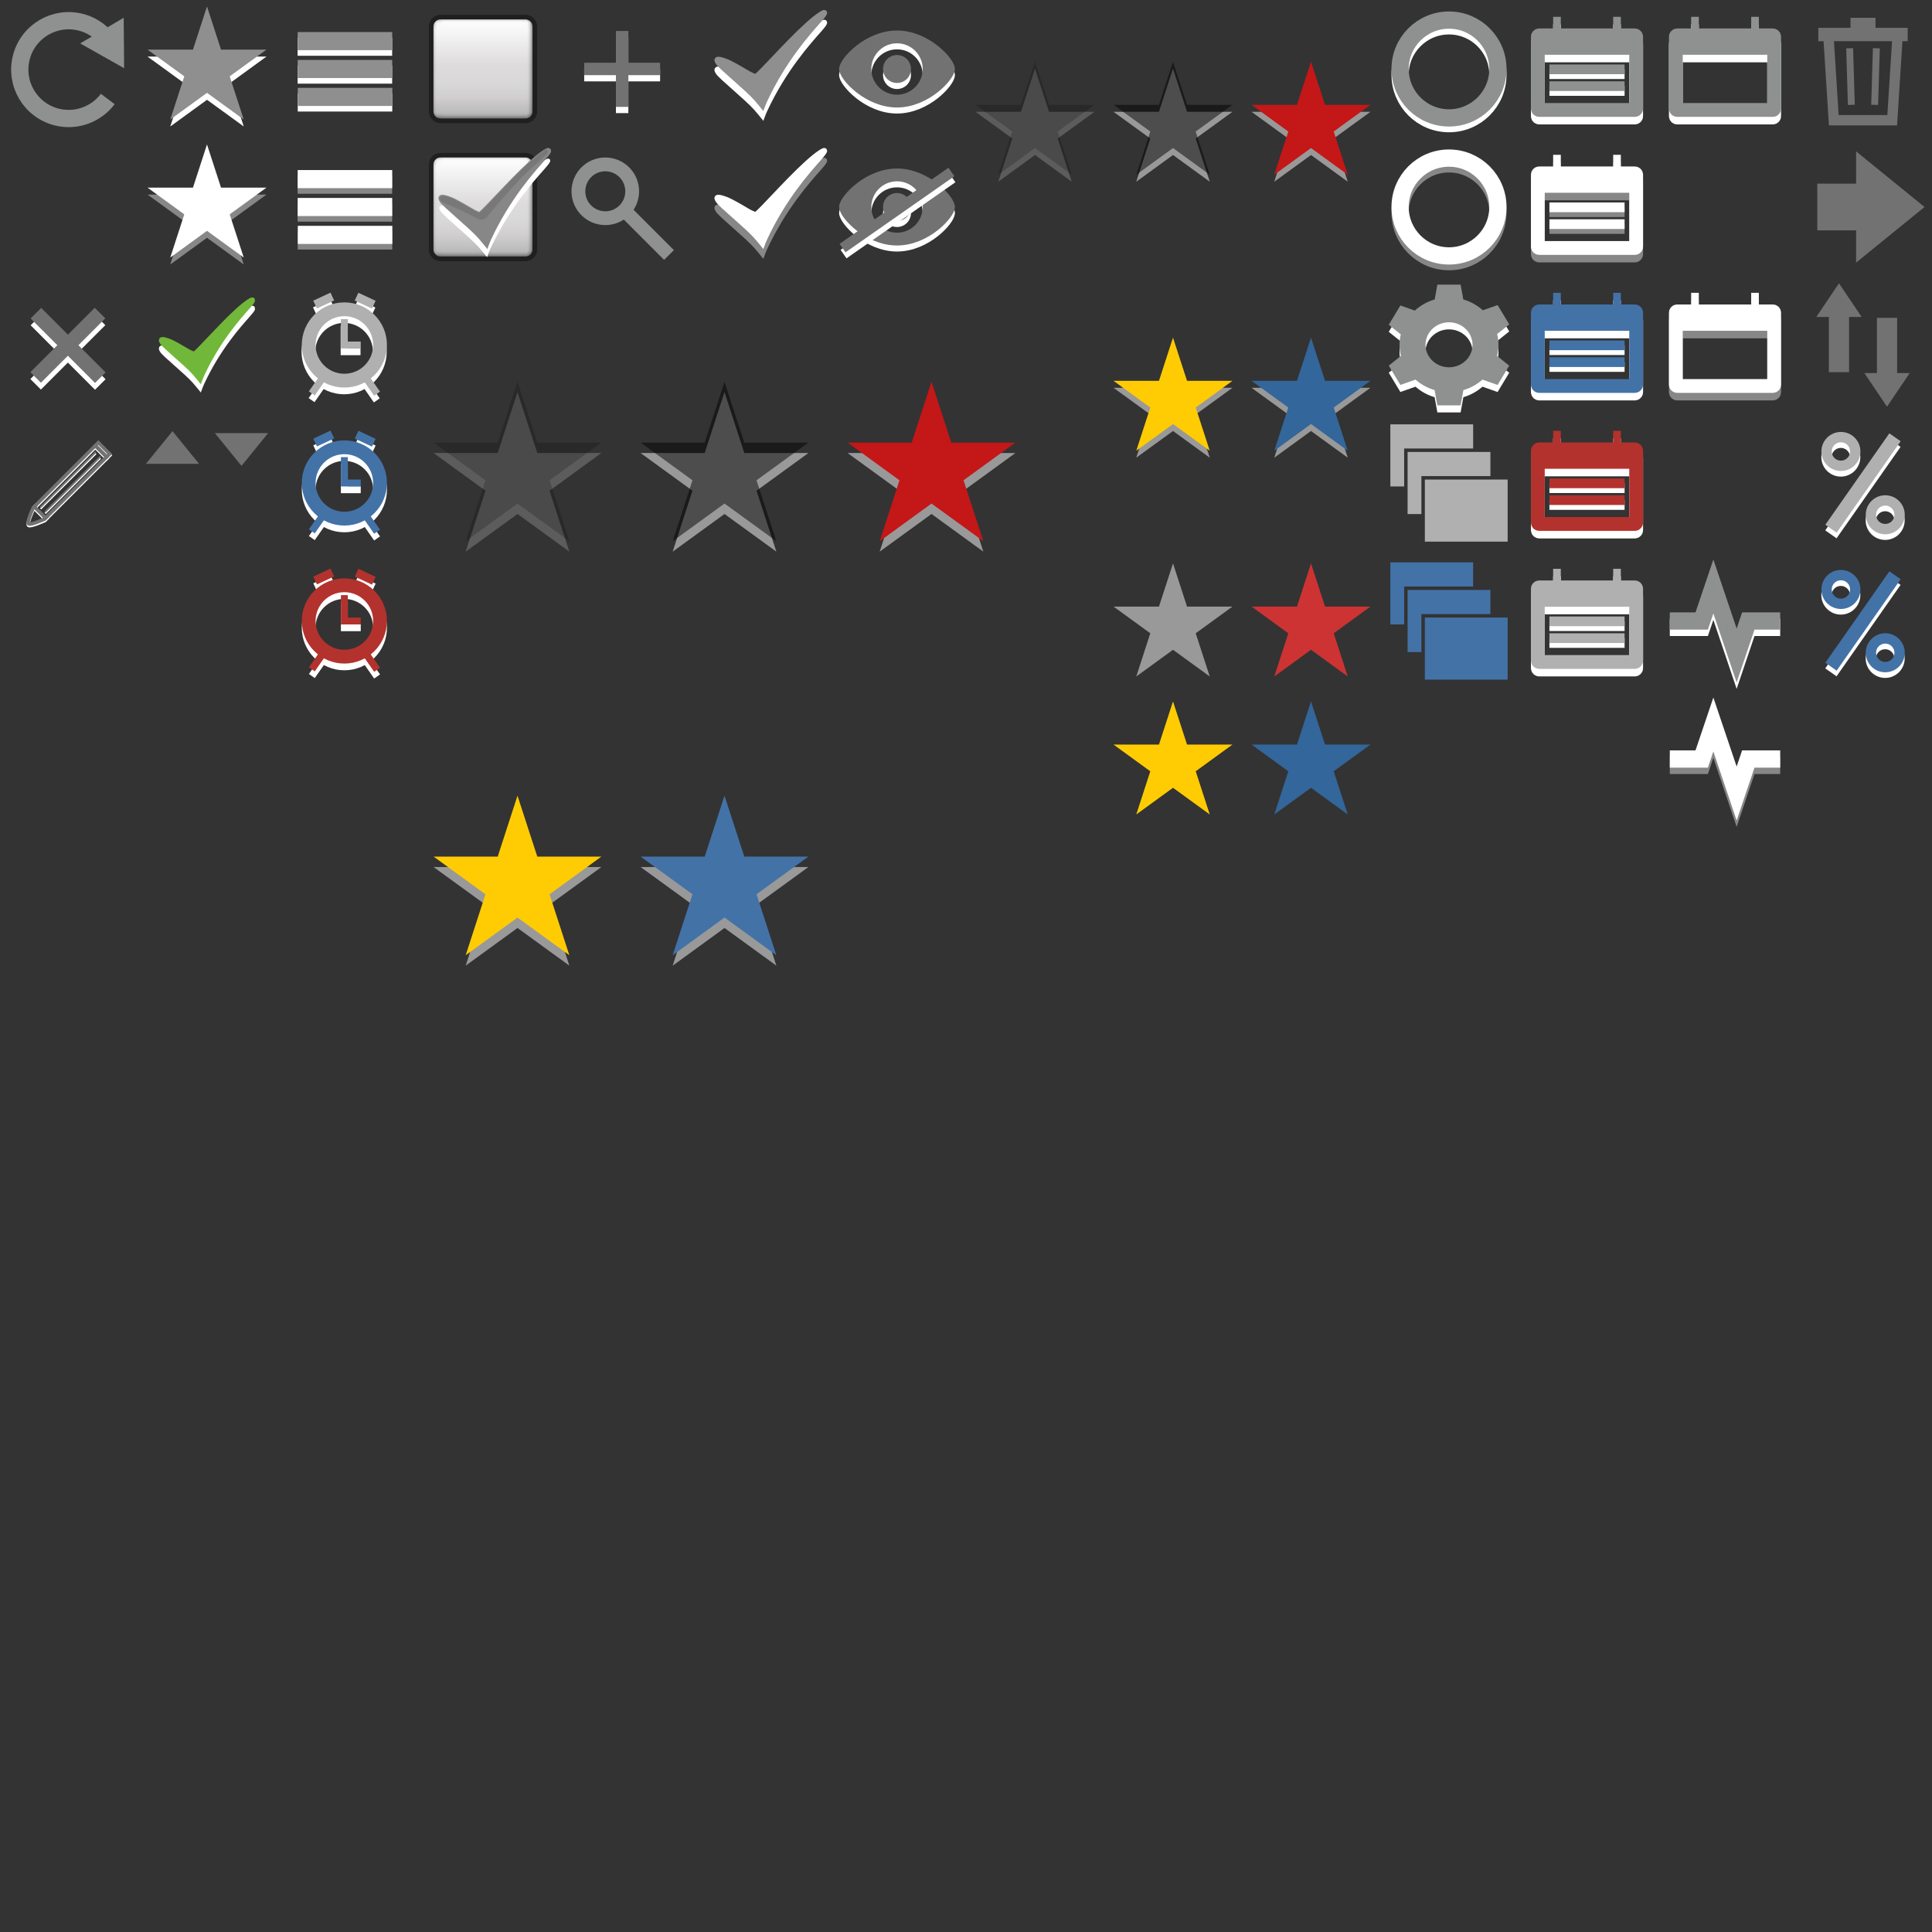 <?xml version="1.0" encoding="utf-8"?>
<!-- Generator: Adobe Illustrator 15.0.2, SVG Export Plug-In . SVG Version: 6.00 Build 0)  -->
<!DOCTYPE svg PUBLIC "-//W3C//DTD SVG 1.1//EN" "http://www.w3.org/Graphics/SVG/1.1/DTD/svg11.dtd">
<svg version="1.1" id="Ebene_1" xmlns="http://www.w3.org/2000/svg" xmlns:xlink="http://www.w3.org/1999/xlink" x="0px" y="0px"
	 width="280px" height="280px" viewBox="0 0 280 280" enable-background="new 0 0 280 280" xml:space="preserve">
<rect x="0" y="0" width="280" height="280" fill="#333333" stroke="none"/>
<g>
	<g>
		<defs>
			<rect id="SVGID_1_" x="20" width="20" height="20"/>
		</defs>
		<clipPath id="SVGID_2_">
			<use xlink:href="#SVGID_1_"  overflow="visible"/>
		</clipPath>
		<polygon clip-path="url(#SVGID_2_)" fill="#FFFFFF" points="29.998,3.559 25.626,17.024 37.078,8.701 22.92,8.701 34.374,17.02 		
			"/>
		<polygon clip-path="url(#SVGID_2_)" fill="none" stroke="#FFFFFF" stroke-miterlimit="10" points="29.998,3.559 25.626,17.024 
			37.078,8.701 22.92,8.701 34.374,17.02 		"/>
		<polygon clip-path="url(#SVGID_2_)" fill="#8F8F8F" points="29.999,2.551 25.627,16.015 37.078,7.692 22.92,7.692 34.374,16.014 
					"/>
		<polygon clip-path="url(#SVGID_2_)" fill="none" stroke="#8F8F8F" stroke-miterlimit="10" points="29.999,2.551 25.627,16.015 
			37.078,7.692 22.92,7.692 34.374,16.014 		"/>
	</g>
</g>
<g>
	<g>
		<defs>
			<rect id="SVGID_3_" x="20" y="20" width="20" height="20"/>
		</defs>
		<clipPath id="SVGID_4_">
			<use xlink:href="#SVGID_3_"  overflow="visible"/>
		</clipPath>
		<polygon clip-path="url(#SVGID_4_)" fill="#878787" points="29.998,23.559 25.626,37.024 37.078,28.701 22.92,28.701 
			34.374,37.02 		"/>
		<polygon clip-path="url(#SVGID_4_)" fill="none" stroke="#878787" stroke-miterlimit="10" points="29.998,23.559 25.626,37.024 
			37.078,28.701 22.92,28.701 34.374,37.02 		"/>
		<polygon clip-path="url(#SVGID_4_)" fill="#FFFFFF" points="29.999,22.551 25.627,36.015 37.078,27.692 22.92,27.692 
			34.374,36.014 		"/>
		<polygon clip-path="url(#SVGID_4_)" fill="none" stroke="#FFFFFF" stroke-miterlimit="10" points="29.999,22.551 25.627,36.015 
			37.078,27.692 22.92,27.692 34.374,36.014 		"/>
	</g>
</g>
<g>
	<g>
		<defs>
			<rect id="SVGID_5_" width="20" height="20"/>
		</defs>
		<clipPath id="SVGID_6_">
			<use xlink:href="#SVGID_5_"  overflow="visible"/>
		</clipPath>
		<g clip-path="url(#SVGID_6_)">
			<defs>
				<rect id="SVGID_7_" width="20" height="20"/>
			</defs>
			<clipPath id="SVGID_8_">
				<use xlink:href="#SVGID_7_"  overflow="visible"/>
			</clipPath>
			<path clip-path="url(#SVGID_8_)" fill="none" stroke="#8F9090" stroke-width="2.5" stroke-miterlimit="10" d="M15.619,14.348
				c-1.674,2.223-4.579,3.34-7.441,2.602c-3.79-0.981-6.066-4.846-5.085-8.637c0.979-3.789,4.845-6.066,8.633-5.086
				c1.856,0.479,3.35,1.651,4.275,3.168"/>
			<polygon clip-path="url(#SVGID_8_)" fill="#8F9090" points="17.434,3.447 12.623,6.281 17.482,9.028 			"/>
			<polygon clip-path="url(#SVGID_8_)" fill="none" stroke="#8F9090" stroke-miterlimit="10" points="17.434,3.447 12.623,6.281 
				17.482,9.028 			"/>
		</g>
	</g>
</g>
<g>
	<g>
		<defs>
			<rect id="SVGID_9_" x="40" width="20" height="20"/>
		</defs>
		<clipPath id="SVGID_10_">
			<use xlink:href="#SVGID_9_"  overflow="visible"/>
		</clipPath>
		<rect x="43.633" y="5.957" clip-path="url(#SVGID_10_)" fill="#FFFFFF" width="12.7" height="1.625"/>
		
			<rect x="43.633" y="5.957" clip-path="url(#SVGID_10_)" fill="none" stroke="#FFFFFF" stroke-miterlimit="10" width="12.7" height="1.625"/>
		<rect x="43.633" y="9.998" clip-path="url(#SVGID_10_)" fill="#FFFFFF" width="12.7" height="1.625"/>
		
			<rect x="43.633" y="9.998" clip-path="url(#SVGID_10_)" fill="none" stroke="#FFFFFF" stroke-miterlimit="10" width="12.7" height="1.625"/>
		<rect x="43.651" y="14.04" clip-path="url(#SVGID_10_)" fill="#FFFFFF" width="12.7" height="1.625"/>
		
			<rect x="43.651" y="14.04" clip-path="url(#SVGID_10_)" fill="none" stroke="#FFFFFF" stroke-miterlimit="10" width="12.7" height="1.625"/>
		<rect x="43.642" y="5.145" clip-path="url(#SVGID_10_)" fill="#8F8F8F" width="12.7" height="1.625"/>
		
			<rect x="43.642" y="5.145" clip-path="url(#SVGID_10_)" fill="none" stroke="#8F8F8F" stroke-miterlimit="10" width="12.7" height="1.625"/>
		<rect x="43.642" y="9.186" clip-path="url(#SVGID_10_)" fill="#8F8F8F" width="12.7" height="1.625"/>
		
			<rect x="43.642" y="9.186" clip-path="url(#SVGID_10_)" fill="none" stroke="#8F8F8F" stroke-miterlimit="10" width="12.7" height="1.625"/>
		<rect x="43.658" y="13.229" clip-path="url(#SVGID_10_)" fill="#8F8F8F" width="12.701" height="1.625"/>
		
			<rect x="43.658" y="13.229" clip-path="url(#SVGID_10_)" fill="none" stroke="#8F8F8F" stroke-miterlimit="10" width="12.701" height="1.625"/>
	</g>
</g>
<g>
	<g>
		<defs>
			<rect id="SVGID_11_" x="40" y="20" width="20" height="20"/>
		</defs>
		<clipPath id="SVGID_12_">
			<use xlink:href="#SVGID_11_"  overflow="visible"/>
		</clipPath>
		<rect x="43.633" y="25.956" clip-path="url(#SVGID_12_)" fill="#878787" width="12.7" height="1.625"/>
		
			<rect x="43.633" y="25.956" clip-path="url(#SVGID_12_)" fill="none" stroke="#878787" stroke-miterlimit="10" width="12.7" height="1.625"/>
		<rect x="43.633" y="29.998" clip-path="url(#SVGID_12_)" fill="#878787" width="12.7" height="1.625"/>
		
			<rect x="43.633" y="29.998" clip-path="url(#SVGID_12_)" fill="none" stroke="#878787" stroke-miterlimit="10" width="12.7" height="1.625"/>
		<rect x="43.65" y="34.04" clip-path="url(#SVGID_12_)" fill="#878787" width="12.701" height="1.625"/>
		
			<rect x="43.65" y="34.04" clip-path="url(#SVGID_12_)" fill="none" stroke="#878787" stroke-miterlimit="10" width="12.701" height="1.625"/>
		<rect x="43.642" y="25.145" clip-path="url(#SVGID_12_)" fill="#FFFFFF" width="12.7" height="1.625"/>
		
			<rect x="43.642" y="25.145" clip-path="url(#SVGID_12_)" fill="none" stroke="#FFFFFF" stroke-miterlimit="10" width="12.7" height="1.625"/>
		<rect x="43.642" y="29.186" clip-path="url(#SVGID_12_)" fill="#FFFFFF" width="12.7" height="1.625"/>
		
			<rect x="43.642" y="29.186" clip-path="url(#SVGID_12_)" fill="none" stroke="#FFFFFF" stroke-miterlimit="10" width="12.7" height="1.625"/>
		<rect x="43.658" y="33.229" clip-path="url(#SVGID_12_)" fill="#FFFFFF" width="12.701" height="1.625"/>
		
			<rect x="43.658" y="33.229" clip-path="url(#SVGID_12_)" fill="none" stroke="#FFFFFF" stroke-miterlimit="10" width="12.701" height="1.625"/>
	</g>
</g>
<g>
	<g>
		<defs>
			<rect id="SVGID_13_" x="60" width="20" height="20"/>
		</defs>
		<clipPath id="SVGID_14_">
			<use xlink:href="#SVGID_13_"  overflow="visible"/>
		</clipPath>
		<g clip-path="url(#SVGID_14_)">
			<defs>
				<rect id="SVGID_15_" x="60" width="20" height="20"/>
			</defs>
			<clipPath id="SVGID_16_">
				<use xlink:href="#SVGID_15_"  overflow="visible"/>
			</clipPath>
			<g clip-path="url(#SVGID_16_)">
				<defs>
					<rect id="SVGID_17_" x="60" width="20" height="20"/>
				</defs>
				<clipPath id="SVGID_18_">
					<use xlink:href="#SVGID_17_"  overflow="visible"/>
				</clipPath>
				<g opacity="0.4" clip-path="url(#SVGID_18_)">
					<g>
						<defs>
							<rect id="SVGID_19_" x="62.171" y="2.171" width="15.659" height="15.659"/>
						</defs>
						<clipPath id="SVGID_20_">
							<use xlink:href="#SVGID_19_"  overflow="visible"/>
						</clipPath>
						<path clip-path="url(#SVGID_20_)" d="M76.149,2.821c0.569,0,1.03,0.461,1.03,1.03v12.298c0,0.569-0.461,1.03-1.03,1.03H63.852
							c-0.569,0-1.03-0.461-1.03-1.03V3.852c0-0.569,0.461-1.03,1.03-1.03H76.149 M76.149,2.171H63.852
							c-0.927,0-1.68,0.753-1.68,1.68v12.298c0,0.927,0.753,1.681,1.68,1.681h12.298c0.927,0,1.681-0.754,1.681-1.681V3.852
							C77.831,2.924,77.076,2.171,76.149,2.171"/>
						<path clip-path="url(#SVGID_20_)" d="M76.149,2.821c0.569,0,1.03,0.461,1.03,1.03v12.298c0,0.569-0.461,1.03-1.03,1.03H63.852
							c-0.569,0-1.03-0.461-1.03-1.03V3.852c0-0.569,0.461-1.03,1.03-1.03H76.149 M76.149,2.171H63.852
							c-0.927,0-1.68,0.753-1.68,1.68v12.298c0,0.927,0.753,1.681,1.68,1.681h12.298c0.927,0,1.681-0.754,1.681-1.681V3.852
							C77.831,2.924,77.076,2.171,76.149,2.171"/>
					</g>
				</g>
			</g>
			<g clip-path="url(#SVGID_16_)">
				<defs>
					<path id="SVGID_21_" d="M63.851,2.822c-0.569,0-1.029,0.461-1.029,1.028v12.298c0,0.57,0.46,1.03,1.029,1.03H76.15
						c0.568,0,1.03-0.46,1.03-1.03V3.85c0-0.567-0.462-1.028-1.03-1.028H63.851z"/>
				</defs>
				<clipPath id="SVGID_22_">
					<use xlink:href="#SVGID_21_"  overflow="visible"/>
				</clipPath>
				<defs>
					<filter id="Adobe_OpacityMaskFilter" filterUnits="userSpaceOnUse" x="62.822" y="2.822" width="14.358" height="14.356">
						<feColorMatrix  type="matrix" values="1 0 0 0 0  0 1 0 0 0  0 0 1 0 0  0 0 0 1 0"/>
					</filter>
				</defs>
				<mask maskUnits="userSpaceOnUse" x="62.822" y="2.822" width="14.358" height="14.356" id="SVGID_23_">
					<g filter="url(#Adobe_OpacityMaskFilter)">
						
							<linearGradient id="SVGID_24_" gradientUnits="userSpaceOnUse" x1="-1.393" y1="-4.18" x2="-0.393" y2="-4.18" gradientTransform="matrix(0 -14.357 -14.357 0 9.999 -2.821)">
							<stop  offset="0" style="stop-color:#4D4D4D"/>
							<stop  offset="0.073" style="stop-color:#363636"/>
							<stop  offset="0.171" style="stop-color:#1E1E1E"/>
							<stop  offset="0.276" style="stop-color:#0D0D0D"/>
							<stop  offset="0.391" style="stop-color:#030303"/>
							<stop  offset="0.533" style="stop-color:#000000"/>
							<stop  offset="1" style="stop-color:#4D4D4D"/>
						</linearGradient>
						<rect x="62.822" y="2.822" clip-path="url(#SVGID_22_)" fill="url(#SVGID_24_)" width="14.358" height="14.356"/>
					</g>
				</mask>
				
					<linearGradient id="SVGID_25_" gradientUnits="userSpaceOnUse" x1="-1.393" y1="-4.18" x2="-0.393" y2="-4.18" gradientTransform="matrix(0 -14.357 -14.357 0 9.999 -2.821)">
					<stop  offset="0" style="stop-color:#B0B0B0"/>
					<stop  offset="0.083" style="stop-color:#BFBEBE"/>
					<stop  offset="0.212" style="stop-color:#D0CECF"/>
					<stop  offset="0.355" style="stop-color:#D9D8D9"/>
					<stop  offset="0.533" style="stop-color:#DDDBDC"/>
					<stop  offset="1" style="stop-color:#FFFFFF"/>
				</linearGradient>
				
					<rect x="62.822" y="2.822" clip-path="url(#SVGID_22_)" mask="url(#SVGID_23_)" fill="url(#SVGID_25_)" width="14.358" height="14.356"/>
			</g>
			<g clip-path="url(#SVGID_16_)">
				<defs>
					<path id="SVGID_26_" d="M63.851,2.822c-0.569,0-1.029,0.461-1.029,1.028v12.298c0,0.57,0.46,1.03,1.029,1.03H76.15
						c0.568,0,1.03-0.46,1.03-1.03V3.85c0-0.567-0.462-1.028-1.03-1.028H63.851z"/>
				</defs>
				<clipPath id="SVGID_27_">
					<use xlink:href="#SVGID_26_"  overflow="visible"/>
				</clipPath>
				<defs>
					<filter id="Adobe_OpacityMaskFilter_1_" filterUnits="userSpaceOnUse" x="62.822" y="2.822" width="14.358" height="14.356">
						<feColorMatrix  type="matrix" values="1 0 0 0 0  0 1 0 0 0  0 0 1 0 0  0 0 0 1 0"/>
					</filter>
				</defs>
				<mask maskUnits="userSpaceOnUse" x="62.822" y="2.822" width="14.358" height="14.356" id="SVGID_28_">
					<g filter="url(#Adobe_OpacityMaskFilter_1_)">
						
							<linearGradient id="SVGID_29_" gradientUnits="userSpaceOnUse" x1="-1.393" y1="-4.18" x2="-0.393" y2="-4.18" gradientTransform="matrix(0 -14.357 -14.357 0 9.999 -2.821)">
							<stop  offset="0" style="stop-color:#4D4D4D"/>
							<stop  offset="0.073" style="stop-color:#363636"/>
							<stop  offset="0.171" style="stop-color:#1E1E1E"/>
							<stop  offset="0.276" style="stop-color:#0D0D0D"/>
							<stop  offset="0.391" style="stop-color:#030303"/>
							<stop  offset="0.533" style="stop-color:#000000"/>
							<stop  offset="1" style="stop-color:#4D4D4D"/>
						</linearGradient>
						<rect x="62.822" y="2.822" clip-path="url(#SVGID_27_)" fill="url(#SVGID_29_)" width="14.358" height="14.356"/>
					</g>
				</mask>
				
					<linearGradient id="SVGID_30_" gradientUnits="userSpaceOnUse" x1="-1.393" y1="-4.18" x2="-0.393" y2="-4.18" gradientTransform="matrix(0 -14.357 -14.357 0 9.999 -2.821)">
					<stop  offset="0" style="stop-color:#B0B0B0"/>
					<stop  offset="0.083" style="stop-color:#BFBEBE"/>
					<stop  offset="0.212" style="stop-color:#D0CECF"/>
					<stop  offset="0.355" style="stop-color:#D9D8D9"/>
					<stop  offset="0.533" style="stop-color:#DDDBDC"/>
					<stop  offset="1" style="stop-color:#FFFFFF"/>
				</linearGradient>
				
					<rect x="62.822" y="2.822" clip-path="url(#SVGID_27_)" mask="url(#SVGID_28_)" fill="url(#SVGID_30_)" width="14.358" height="14.356"/>
			</g>
		</g>
	</g>
</g>
<g>
	<g>
		<defs>
			<rect id="SVGID_31_" x="80" width="20" height="20"/>
		</defs>
		<clipPath id="SVGID_32_">
			<use xlink:href="#SVGID_31_"  overflow="visible"/>
		</clipPath>
		<rect x="89.266" y="5.393" clip-path="url(#SVGID_32_)" fill="#FFFFFF" width="1.8" height="11"/>
		<rect x="84.666" y="9.992" clip-path="url(#SVGID_32_)" fill="#FFFFFF" width="11" height="1.8"/>
		<rect x="89.266" y="4.492" clip-path="url(#SVGID_32_)" fill="#737272" width="1.8" height="11"/>
		<rect x="84.666" y="9.092" clip-path="url(#SVGID_32_)" fill="#737272" width="11" height="1.8"/>
	</g>
</g>
<g>
	<g>
		<defs>
			<rect id="SVGID_33_" x="100" width="20" height="20"/>
		</defs>
		<clipPath id="SVGID_34_">
			<use xlink:href="#SVGID_33_"  overflow="visible"/>
		</clipPath>
		<g clip-path="url(#SVGID_34_)">
			<defs>
				<rect id="SVGID_35_" x="100" width="20" height="20"/>
			</defs>
			<clipPath id="SVGID_36_">
				<use xlink:href="#SVGID_35_"  overflow="visible"/>
			</clipPath>
			<path clip-path="url(#SVGID_36_)" fill="#FFFFFE" d="M110.506,16.763c0,0,0.146-0.402,0.316-0.769
				c2.76-5.944,6.306-9.858,7.878-11.635c1.274-1.439,0.776-1.213,0.211-0.846c-2.3,1.496-6.603,6.302-8.249,7.968
				c-0.304,0.308-0.995,1.032-1.151,1.032c-0.174,0-0.762-0.272-1.099-0.47c-1.282-0.752-2.51-1.486-3.281-1.763
				c-1.641-0.59-1.177-0.029-1.083,0.158c0.293,0.586,4.255,3.762,5.567,5.262C110.021,16.164,110.506,16.763,110.506,16.763"/>
			<path clip-path="url(#SVGID_36_)" fill="none" stroke="#FFFFFF" stroke-width="0.75" stroke-miterlimit="10" d="M110.506,16.763
				c0,0,0.146-0.402,0.316-0.769c2.76-5.944,6.306-9.858,7.878-11.635c1.274-1.439,0.776-1.213,0.211-0.846
				c-2.3,1.496-6.603,6.302-8.249,7.968c-0.304,0.308-0.995,1.032-1.151,1.032c-0.174,0-0.762-0.272-1.099-0.47
				c-1.282-0.752-2.51-1.486-3.281-1.763c-1.641-0.59-1.177-0.029-1.083,0.158c0.293,0.586,4.255,3.762,5.567,5.262
				C110.021,16.164,110.506,16.763,110.506,16.763z"/>
			<path clip-path="url(#SVGID_36_)" fill="#8F8F8F" d="M110.506,15.344c0,0,0.146-0.402,0.316-0.769
				c2.76-5.944,6.306-9.858,7.878-11.635c1.274-1.439,0.776-1.213,0.211-0.846c-2.3,1.496-6.603,6.302-8.249,7.968
				c-0.304,0.308-0.995,1.032-1.151,1.032c-0.174,0-0.762-0.272-1.099-0.469c-1.282-0.752-2.51-1.487-3.281-1.764
				c-1.641-0.59-1.177-0.029-1.083,0.158c0.293,0.586,4.255,3.762,5.567,5.262C110.021,14.745,110.506,15.344,110.506,15.344"/>
			<path clip-path="url(#SVGID_36_)" fill="none" stroke="#8F8F8F" stroke-width="0.75" stroke-miterlimit="10" d="M110.506,15.344
				c0,0,0.146-0.402,0.316-0.769c2.76-5.944,6.306-9.858,7.878-11.635c1.274-1.439,0.776-1.213,0.211-0.846
				c-2.3,1.496-6.603,6.302-8.249,7.968c-0.304,0.308-0.995,1.032-1.151,1.032c-0.174,0-0.762-0.272-1.099-0.469
				c-1.282-0.752-2.51-1.487-3.281-1.764c-1.641-0.59-1.177-0.029-1.083,0.158c0.293,0.586,4.255,3.762,5.567,5.262
				C110.021,14.745,110.506,15.344,110.506,15.344z"/>
		</g>
	</g>
</g>
<g>
	<g>
		<defs>
			<rect id="SVGID_37_" x="100" y="20" width="20" height="20"/>
		</defs>
		<clipPath id="SVGID_38_">
			<use xlink:href="#SVGID_37_"  overflow="visible"/>
		</clipPath>
		<g clip-path="url(#SVGID_38_)">
			<defs>
				<rect id="SVGID_39_" x="100" y="20" width="20" height="20"/>
			</defs>
			<clipPath id="SVGID_40_">
				<use xlink:href="#SVGID_39_"  overflow="visible"/>
			</clipPath>
			<path clip-path="url(#SVGID_40_)" fill="#878787" d="M110.506,36.763c0,0,0.146-0.402,0.316-0.769
				c2.76-5.944,6.306-9.858,7.878-11.635c1.274-1.439,0.776-1.213,0.211-0.846c-2.3,1.496-6.603,6.302-8.249,7.968
				c-0.304,0.308-0.995,1.032-1.151,1.032c-0.174,0-0.762-0.272-1.099-0.47c-1.282-0.752-2.51-1.486-3.281-1.763
				c-1.641-0.59-1.177-0.029-1.083,0.158c0.293,0.586,4.255,3.762,5.567,5.262C110.021,36.164,110.506,36.763,110.506,36.763"/>
			<path clip-path="url(#SVGID_40_)" fill="none" stroke="#878787" stroke-width="0.75" stroke-miterlimit="10" d="M110.506,36.763
				c0,0,0.146-0.402,0.316-0.769c2.76-5.944,6.306-9.858,7.878-11.635c1.274-1.439,0.776-1.213,0.211-0.846
				c-2.3,1.496-6.603,6.302-8.249,7.968c-0.304,0.308-0.995,1.032-1.151,1.032c-0.174,0-0.762-0.272-1.099-0.47
				c-1.282-0.752-2.51-1.486-3.281-1.763c-1.641-0.59-1.177-0.029-1.083,0.158c0.293,0.586,4.255,3.762,5.567,5.262
				C110.021,36.164,110.506,36.763,110.506,36.763z"/>
			<path clip-path="url(#SVGID_40_)" fill="#FFFFFF" d="M110.506,35.344c0,0,0.146-0.402,0.316-0.769
				c2.76-5.944,6.306-9.858,7.878-11.635c1.274-1.439,0.776-1.213,0.211-0.846c-2.3,1.496-6.603,6.302-8.249,7.968
				c-0.304,0.308-0.995,1.032-1.151,1.032c-0.174,0-0.762-0.272-1.099-0.469c-1.282-0.752-2.51-1.487-3.281-1.764
				c-1.641-0.59-1.177-0.029-1.083,0.158c0.293,0.586,4.255,3.762,5.567,5.262C110.021,34.745,110.506,35.344,110.506,35.344"/>
			<path clip-path="url(#SVGID_40_)" fill="none" stroke="#FFFFFF" stroke-width="0.75" stroke-miterlimit="10" d="M110.506,35.344
				c0,0,0.146-0.402,0.316-0.769c2.76-5.944,6.306-9.858,7.878-11.635c1.274-1.439,0.776-1.213,0.211-0.846
				c-2.3,1.496-6.603,6.302-8.249,7.968c-0.304,0.308-0.995,1.032-1.151,1.032c-0.174,0-0.762-0.272-1.099-0.469
				c-1.282-0.752-2.51-1.487-3.281-1.764c-1.641-0.59-1.177-0.029-1.083,0.158c0.293,0.586,4.255,3.762,5.567,5.262
				C110.021,34.745,110.506,35.344,110.506,35.344z"/>
		</g>
	</g>
</g>
<g>
	<g>
		<defs>
			<rect id="SVGID_41_" x="60" y="20" width="20" height="20"/>
		</defs>
		<clipPath id="SVGID_42_">
			<use xlink:href="#SVGID_41_"  overflow="visible"/>
		</clipPath>
		<g clip-path="url(#SVGID_42_)">
			<defs>
				<rect id="SVGID_43_" x="60" y="20" width="20" height="20"/>
			</defs>
			<clipPath id="SVGID_44_">
				<use xlink:href="#SVGID_43_"  overflow="visible"/>
			</clipPath>
			<g clip-path="url(#SVGID_44_)">
				<defs>
					<rect id="SVGID_45_" x="60" y="20" width="20" height="20"/>
				</defs>
				<clipPath id="SVGID_46_">
					<use xlink:href="#SVGID_45_"  overflow="visible"/>
				</clipPath>
				<g opacity="0.4" clip-path="url(#SVGID_46_)">
					<g>
						<defs>
							<rect id="SVGID_47_" x="62.171" y="22.171" width="15.659" height="15.659"/>
						</defs>
						<clipPath id="SVGID_48_">
							<use xlink:href="#SVGID_47_"  overflow="visible"/>
						</clipPath>
						<path clip-path="url(#SVGID_48_)" d="M76.149,22.821c0.569,0,1.03,0.461,1.03,1.03v12.298c0,0.569-0.461,1.03-1.03,1.03
							H63.852c-0.569,0-1.03-0.461-1.03-1.03V23.852c0-0.569,0.461-1.03,1.03-1.03H76.149 M76.149,22.171H63.852
							c-0.927,0-1.68,0.753-1.68,1.68v12.298c0,0.927,0.753,1.681,1.68,1.681h12.298c0.927,0,1.681-0.754,1.681-1.681V23.852
							C77.831,22.924,77.076,22.171,76.149,22.171"/>
						<path clip-path="url(#SVGID_48_)" d="M76.149,22.821c0.569,0,1.03,0.461,1.03,1.03v12.298c0,0.569-0.461,1.03-1.03,1.03
							H63.852c-0.569,0-1.03-0.461-1.03-1.03V23.852c0-0.569,0.461-1.03,1.03-1.03H76.149 M76.149,22.171H63.852
							c-0.927,0-1.68,0.753-1.68,1.68v12.298c0,0.927,0.753,1.681,1.68,1.681h12.298c0.927,0,1.681-0.754,1.681-1.681V23.852
							C77.831,22.924,77.076,22.171,76.149,22.171"/>
					</g>
				</g>
			</g>
			<g clip-path="url(#SVGID_44_)">
				<defs>
					<path id="SVGID_49_" d="M63.851,22.822c-0.569,0-1.029,0.461-1.029,1.028v12.298c0,0.57,0.46,1.03,1.029,1.03H76.15
						c0.568,0,1.03-0.46,1.03-1.03V23.85c0-0.567-0.462-1.028-1.03-1.028H63.851z"/>
				</defs>
				<clipPath id="SVGID_50_">
					<use xlink:href="#SVGID_49_"  overflow="visible"/>
				</clipPath>
				<defs>
					<filter id="Adobe_OpacityMaskFilter_2_" filterUnits="userSpaceOnUse" x="62.822" y="22.822" width="14.358" height="14.356">
						<feColorMatrix  type="matrix" values="1 0 0 0 0  0 1 0 0 0  0 0 1 0 0  0 0 0 1 0"/>
					</filter>
				</defs>
				<mask maskUnits="userSpaceOnUse" x="62.822" y="22.822" width="14.358" height="14.356" id="SVGID_51_">
					<g filter="url(#Adobe_OpacityMaskFilter_2_)">
						
							<linearGradient id="SVGID_52_" gradientUnits="userSpaceOnUse" x1="-2.786" y1="-4.18" x2="-1.786" y2="-4.18" gradientTransform="matrix(0 -14.357 -14.357 0 9.999 -2.821)">
							<stop  offset="0" style="stop-color:#4D4D4D"/>
							<stop  offset="0.073" style="stop-color:#363636"/>
							<stop  offset="0.171" style="stop-color:#1E1E1E"/>
							<stop  offset="0.276" style="stop-color:#0D0D0D"/>
							<stop  offset="0.391" style="stop-color:#030303"/>
							<stop  offset="0.533" style="stop-color:#000000"/>
							<stop  offset="1" style="stop-color:#4D4D4D"/>
						</linearGradient>
						<rect x="62.822" y="22.822" clip-path="url(#SVGID_50_)" fill="url(#SVGID_52_)" width="14.358" height="14.356"/>
					</g>
				</mask>
				
					<linearGradient id="SVGID_53_" gradientUnits="userSpaceOnUse" x1="-2.786" y1="-4.18" x2="-1.786" y2="-4.18" gradientTransform="matrix(0 -14.357 -14.357 0 9.999 -2.821)">
					<stop  offset="0" style="stop-color:#B0B0B0"/>
					<stop  offset="0.083" style="stop-color:#BFBEBE"/>
					<stop  offset="0.212" style="stop-color:#D0CECF"/>
					<stop  offset="0.355" style="stop-color:#D9D8D9"/>
					<stop  offset="0.533" style="stop-color:#DDDBDC"/>
					<stop  offset="1" style="stop-color:#FFFFFF"/>
				</linearGradient>
				
					<rect x="62.822" y="22.822" clip-path="url(#SVGID_50_)" mask="url(#SVGID_51_)" fill="url(#SVGID_53_)" width="14.358" height="14.356"/>
			</g>
			<g clip-path="url(#SVGID_44_)">
				<defs>
					<path id="SVGID_54_" d="M63.851,22.822c-0.569,0-1.029,0.461-1.029,1.028v12.298c0,0.57,0.46,1.03,1.029,1.03H76.15
						c0.568,0,1.03-0.46,1.03-1.03V23.85c0-0.567-0.462-1.028-1.03-1.028H63.851z"/>
				</defs>
				<clipPath id="SVGID_55_">
					<use xlink:href="#SVGID_54_"  overflow="visible"/>
				</clipPath>
				<defs>
					<filter id="Adobe_OpacityMaskFilter_3_" filterUnits="userSpaceOnUse" x="62.822" y="22.822" width="14.358" height="14.356">
						<feColorMatrix  type="matrix" values="1 0 0 0 0  0 1 0 0 0  0 0 1 0 0  0 0 0 1 0"/>
					</filter>
				</defs>
				<mask maskUnits="userSpaceOnUse" x="62.822" y="22.822" width="14.358" height="14.356" id="SVGID_56_">
					<g filter="url(#Adobe_OpacityMaskFilter_3_)">
						
							<linearGradient id="SVGID_57_" gradientUnits="userSpaceOnUse" x1="-2.786" y1="-4.18" x2="-1.786" y2="-4.18" gradientTransform="matrix(0 -14.357 -14.357 0 9.999 -2.821)">
							<stop  offset="0" style="stop-color:#4D4D4D"/>
							<stop  offset="0.073" style="stop-color:#363636"/>
							<stop  offset="0.171" style="stop-color:#1E1E1E"/>
							<stop  offset="0.276" style="stop-color:#0D0D0D"/>
							<stop  offset="0.391" style="stop-color:#030303"/>
							<stop  offset="0.533" style="stop-color:#000000"/>
							<stop  offset="1" style="stop-color:#4D4D4D"/>
						</linearGradient>
						<rect x="62.822" y="22.822" clip-path="url(#SVGID_55_)" fill="url(#SVGID_57_)" width="14.358" height="14.356"/>
					</g>
				</mask>
				
					<linearGradient id="SVGID_58_" gradientUnits="userSpaceOnUse" x1="-2.786" y1="-4.18" x2="-1.786" y2="-4.18" gradientTransform="matrix(0 -14.357 -14.357 0 9.999 -2.821)">
					<stop  offset="0" style="stop-color:#B0B0B0"/>
					<stop  offset="0.083" style="stop-color:#BFBEBE"/>
					<stop  offset="0.212" style="stop-color:#D0CECF"/>
					<stop  offset="0.355" style="stop-color:#D9D8D9"/>
					<stop  offset="0.533" style="stop-color:#DDDBDC"/>
					<stop  offset="1" style="stop-color:#FFFFFF"/>
				</linearGradient>
				
					<rect x="62.822" y="22.822" clip-path="url(#SVGID_55_)" mask="url(#SVGID_56_)" fill="url(#SVGID_58_)" width="14.358" height="14.356"/>
			</g>
			<g clip-path="url(#SVGID_44_)">
				<defs>
					<rect id="SVGID_59_" x="60" y="20" width="20" height="20"/>
				</defs>
				<clipPath id="SVGID_60_">
					<use xlink:href="#SVGID_59_"  overflow="visible"/>
				</clipPath>
				<path clip-path="url(#SVGID_60_)" fill="#FFFFFF" d="M70.505,36.763c0,0,0.146-0.402,0.316-0.769
					c2.761-5.944,6.307-9.858,7.879-11.635c1.273-1.439,0.775-1.213,0.211-0.846c-2.3,1.496-6.604,6.302-8.25,7.968
					c-0.304,0.308-0.995,1.032-1.151,1.032c-0.174,0-0.762-0.272-1.099-0.47c-1.282-0.752-2.51-1.486-3.281-1.763
					c-1.641-0.59-1.177-0.029-1.083,0.158c0.293,0.586,4.255,3.762,5.567,5.262C70.021,36.164,70.505,36.763,70.505,36.763"/>
				<path clip-path="url(#SVGID_60_)" fill="none" stroke="#FFFFFF" stroke-width="0.5" stroke-miterlimit="10" d="M70.505,36.763
					c0,0,0.146-0.402,0.316-0.769c2.761-5.944,6.307-9.858,7.879-11.635c1.273-1.439,0.775-1.213,0.211-0.846
					c-2.3,1.496-6.604,6.302-8.25,7.968c-0.304,0.308-0.995,1.032-1.151,1.032c-0.174,0-0.762-0.272-1.099-0.47
					c-1.282-0.752-2.51-1.486-3.281-1.763c-1.641-0.59-1.177-0.029-1.083,0.158c0.293,0.586,4.255,3.762,5.567,5.262
					C70.021,36.164,70.505,36.763,70.505,36.763z"/>
				<path clip-path="url(#SVGID_60_)" fill="#878787" d="M70.506,35.344c0,0,0.146-0.402,0.316-0.769
					c2.76-5.943,6.306-9.857,7.878-11.635c1.274-1.439,0.776-1.212,0.211-0.845c-2.3,1.495-6.603,6.302-8.249,7.968
					c-0.304,0.307-0.995,1.031-1.151,1.031c-0.174,0-0.762-0.271-1.099-0.469c-1.282-0.752-2.51-1.486-3.281-1.763
					c-1.641-0.59-1.177-0.03-1.083,0.157c0.293,0.586,4.255,3.762,5.567,5.262C70.021,34.745,70.506,35.344,70.506,35.344"/>
				<path clip-path="url(#SVGID_60_)" fill="none" stroke="#878787" stroke-width="0.75" stroke-miterlimit="10" d="M70.506,35.344
					c0,0,0.146-0.402,0.316-0.769c2.76-5.943,6.306-9.857,7.878-11.635c1.274-1.439,0.776-1.212,0.211-0.845
					c-2.3,1.495-6.603,6.302-8.249,7.968c-0.304,0.307-0.995,1.031-1.151,1.031c-0.174,0-0.762-0.271-1.099-0.469
					c-1.282-0.752-2.51-1.486-3.281-1.763c-1.641-0.59-1.177-0.03-1.083,0.157c0.293,0.586,4.255,3.762,5.567,5.262
					C70.021,34.745,70.506,35.344,70.506,35.344z"/>
				<g opacity="0.2" clip-path="url(#SVGID_60_)">
					<g>
						<defs>
							<rect id="SVGID_61_" x="63.759" y="21.715" width="15.665" height="10.144"/>
						</defs>
						<clipPath id="SVGID_62_">
							<use xlink:href="#SVGID_61_"  overflow="visible"/>
						</clipPath>
						<path clip-path="url(#SVGID_62_)" fill="#3A3A3A" d="M70.493,31.161c0,0,1.17-1.434,1.436-1.737
							c4.168-4.772,4.015-4.391,5.768-5.976c1.459-1.319,1.778-1.72,1.214-1.353c-2.3,1.495-6.604,6.302-8.249,7.968
							c-0.304,0.307-0.995,1.031-1.151,1.031c-0.175,0-0.763-0.271-1.099-0.469c-1.283-0.752-2.511-1.486-3.281-1.763
							c-1.641-0.59-1.055,0.18-0.857,0.247c0.793,0.265,3.531,1.52,5.153,2.423C69.966,31.832,70.493,31.161,70.493,31.161"/>
						<path clip-path="url(#SVGID_62_)" fill="none" stroke="#3A3A3A" stroke-width="0.5" stroke-miterlimit="10" d="M70.493,31.161
							c0,0,1.17-1.434,1.436-1.737c4.168-4.772,4.015-4.391,5.768-5.976c1.459-1.319,1.778-1.72,1.214-1.353
							c-2.3,1.495-6.604,6.302-8.249,7.968c-0.304,0.307-0.995,1.031-1.151,1.031c-0.175,0-0.763-0.271-1.099-0.469
							c-1.283-0.752-2.511-1.486-3.281-1.763c-1.641-0.59-1.055,0.18-0.857,0.247c0.793,0.265,3.531,1.52,5.153,2.423
							C69.966,31.832,70.493,31.161,70.493,31.161z"/>
					</g>
				</g>
			</g>
		</g>
	</g>
</g>
<g>
	<g>
		<defs>
			<rect id="SVGID_63_" x="140" width="20" height="40"/>
		</defs>
		<clipPath id="SVGID_64_">
			<use xlink:href="#SVGID_63_"  overflow="visible"/>
		</clipPath>
		<g clip-path="url(#SVGID_64_)">
			<defs>
				<rect id="SVGID_65_" x="140" width="20" height="40"/>
			</defs>
			<clipPath id="SVGID_66_">
				<use xlink:href="#SVGID_65_"  overflow="visible"/>
			</clipPath>
			<g clip-path="url(#SVGID_66_)">
				<defs>
					<rect id="SVGID_67_" x="140" width="20" height="40"/>
				</defs>
				<clipPath id="SVGID_68_">
					<use xlink:href="#SVGID_67_"  overflow="visible"/>
				</clipPath>
				<g opacity="0.2" clip-path="url(#SVGID_68_)">
					<g>
						<defs>
							<rect id="SVGID_69_" x="141.381" y="9.941" width="17.235" height="16.393"/>
						</defs>
						<clipPath id="SVGID_70_">
							<use xlink:href="#SVGID_69_"  overflow="visible"/>
						</clipPath>
						<polygon clip-path="url(#SVGID_70_)" fill="#FFFFFF" points="149.998,11.56 145.626,25.024 157.078,16.702 142.92,16.702 
							154.374,25.021 						"/>
						<polygon clip-path="url(#SVGID_70_)" fill="none" stroke="#FFFFFF" stroke-miterlimit="10" points="149.998,11.56 
							145.626,25.024 157.078,16.702 142.92,16.702 154.374,25.021 						"/>
					</g>
				</g>
				<g opacity="0.2" clip-path="url(#SVGID_68_)">
					<g>
						<defs>
							<rect id="SVGID_71_" x="141.381" y="8.933" width="17.235" height="16.391"/>
						</defs>
						<clipPath id="SVGID_72_">
							<use xlink:href="#SVGID_71_"  overflow="visible"/>
						</clipPath>
						<polygon clip-path="url(#SVGID_72_)" fill="#010202" points="149.999,10.551 145.627,24.014 157.078,15.692 142.92,15.692 
							154.374,24.013 						"/>
						<polygon clip-path="url(#SVGID_72_)" fill="none" stroke="#010202" stroke-miterlimit="10" points="149.999,10.551 
							145.627,24.014 157.078,15.692 142.92,15.692 154.374,24.013 						"/>
					</g>
				</g>
			</g>
		</g>
	</g>
</g>
<g>
	<g>
		<defs>
			<rect id="SVGID_73_" x="160" width="20" height="40"/>
		</defs>
		<clipPath id="SVGID_74_">
			<use xlink:href="#SVGID_73_"  overflow="visible"/>
		</clipPath>
		<g clip-path="url(#SVGID_74_)">
			<defs>
				<rect id="SVGID_75_" x="160" width="20" height="40"/>
			</defs>
			<clipPath id="SVGID_76_">
				<use xlink:href="#SVGID_75_"  overflow="visible"/>
			</clipPath>
			<g clip-path="url(#SVGID_76_)">
				<defs>
					<rect id="SVGID_77_" x="160" width="20" height="40"/>
				</defs>
				<clipPath id="SVGID_78_">
					<use xlink:href="#SVGID_77_"  overflow="visible"/>
				</clipPath>
				<g opacity="0.5" clip-path="url(#SVGID_78_)">
					<g>
						<defs>
							<rect id="SVGID_79_" x="161.381" y="9.941" width="17.235" height="16.393"/>
						</defs>
						<clipPath id="SVGID_80_">
							<use xlink:href="#SVGID_79_"  overflow="visible"/>
						</clipPath>
						<polygon clip-path="url(#SVGID_80_)" fill="#FFFFFF" points="169.998,11.56 165.626,25.024 177.078,16.702 162.92,16.702 
							174.374,25.021 						"/>
						<polygon clip-path="url(#SVGID_80_)" fill="none" stroke="#FFFFFF" stroke-miterlimit="10" points="169.998,11.56 
							165.626,25.024 177.078,16.702 162.92,16.702 174.374,25.021 						"/>
					</g>
				</g>
				<g opacity="0.5" clip-path="url(#SVGID_78_)">
					<g>
						<defs>
							<rect id="SVGID_81_" x="161.381" y="8.933" width="17.235" height="16.391"/>
						</defs>
						<clipPath id="SVGID_82_">
							<use xlink:href="#SVGID_81_"  overflow="visible"/>
						</clipPath>
						<polygon clip-path="url(#SVGID_82_)" fill="#010202" points="169.999,10.551 165.627,24.014 177.078,15.692 162.92,15.692 
							174.374,24.013 						"/>
						<polygon clip-path="url(#SVGID_82_)" fill="none" stroke="#010202" stroke-miterlimit="10" points="169.999,10.551 
							165.627,24.014 177.078,15.692 162.92,15.692 174.374,24.013 						"/>
					</g>
				</g>
			</g>
		</g>
	</g>
</g>
<g>
	<g>
		<defs>
			<rect id="SVGID_83_" x="180" width="20" height="40"/>
		</defs>
		<clipPath id="SVGID_84_">
			<use xlink:href="#SVGID_83_"  overflow="visible"/>
		</clipPath>
		<g clip-path="url(#SVGID_84_)">
			<defs>
				<rect id="SVGID_85_" x="180" width="20" height="40"/>
			</defs>
			<clipPath id="SVGID_86_">
				<use xlink:href="#SVGID_85_"  overflow="visible"/>
			</clipPath>
			<g clip-path="url(#SVGID_86_)">
				<defs>
					<rect id="SVGID_87_" x="180" width="20" height="40"/>
				</defs>
				<clipPath id="SVGID_88_">
					<use xlink:href="#SVGID_87_"  overflow="visible"/>
				</clipPath>
				<g opacity="0.5" clip-path="url(#SVGID_88_)">
					<g>
						<defs>
							<rect id="SVGID_89_" x="181.381" y="9.941" width="17.235" height="16.393"/>
						</defs>
						<clipPath id="SVGID_90_">
							<use xlink:href="#SVGID_89_"  overflow="visible"/>
						</clipPath>
						<polygon clip-path="url(#SVGID_90_)" fill="#FFFFFF" points="189.998,11.56 185.626,25.024 197.078,16.702 182.92,16.702 
							194.374,25.021 						"/>
						<polygon clip-path="url(#SVGID_90_)" fill="none" stroke="#FFFFFF" stroke-miterlimit="10" points="189.998,11.56 
							185.626,25.024 197.078,16.702 182.92,16.702 194.374,25.021 						"/>
					</g>
				</g>
			</g>
			<polygon clip-path="url(#SVGID_86_)" fill="#C41718" points="189.999,10.551 185.627,24.014 197.078,15.692 182.92,15.692 
				194.374,24.013 			"/>
			<polygon clip-path="url(#SVGID_86_)" fill="none" stroke="#C41718" stroke-miterlimit="10" points="189.999,10.551 
				185.627,24.014 197.078,15.692 182.92,15.692 194.374,24.013 			"/>
		</g>
	</g>
</g>
<g>
	<g>
		<defs>
			<rect id="SVGID_91_" x="200" width="20" height="20"/>
		</defs>
		<clipPath id="SVGID_92_">
			<use xlink:href="#SVGID_91_"  overflow="visible"/>
		</clipPath>
		<g clip-path="url(#SVGID_92_)">
			<defs>
				<rect id="SVGID_93_" x="200" width="20" height="20"/>
			</defs>
			<clipPath id="SVGID_94_">
				<use xlink:href="#SVGID_93_"  overflow="visible"/>
			</clipPath>
			
				<circle clip-path="url(#SVGID_94_)" fill="none" stroke="#FFFFFF" stroke-width="2.5" stroke-miterlimit="10" cx="210" cy="10.833" r="7.088"/>
			
				<circle clip-path="url(#SVGID_94_)" fill="none" stroke="#8F9090" stroke-width="2.5" stroke-miterlimit="10" cx="210" cy="10" r="7.088"/>
		</g>
	</g>
</g>
<g>
	<g>
		<defs>
			<rect id="SVGID_95_" x="200" y="20" width="20" height="20"/>
		</defs>
		<clipPath id="SVGID_96_">
			<use xlink:href="#SVGID_95_"  overflow="visible"/>
		</clipPath>
		<g clip-path="url(#SVGID_96_)">
			<defs>
				<rect id="SVGID_97_" x="200" y="20" width="20" height="20"/>
			</defs>
			<clipPath id="SVGID_98_">
				<use xlink:href="#SVGID_97_"  overflow="visible"/>
			</clipPath>
			
				<circle clip-path="url(#SVGID_98_)" fill="none" stroke="#878787" stroke-width="2.5" stroke-miterlimit="10" cx="210" cy="30.833" r="7.088"/>
			
				<circle clip-path="url(#SVGID_98_)" fill="none" stroke="#FFFFFF" stroke-width="2.5" stroke-miterlimit="10" cx="210" cy="30" r="7.088"/>
		</g>
	</g>
</g>
<g>
	<g>
		<defs>
			<rect id="SVGID_99_" x="80" y="20" width="20" height="20"/>
		</defs>
		<clipPath id="SVGID_100_">
			<use xlink:href="#SVGID_99_"  overflow="visible"/>
		</clipPath>
		<g clip-path="url(#SVGID_100_)">
			<defs>
				<rect id="SVGID_101_" x="80" y="20" width="20" height="20"/>
			</defs>
			<clipPath id="SVGID_102_">
				<use xlink:href="#SVGID_101_"  overflow="visible"/>
			</clipPath>
			
				<circle clip-path="url(#SVGID_102_)" fill="none" stroke="#8F9090" stroke-width="2" stroke-miterlimit="10" cx="87.724" cy="27.724" r="3.898"/>
			
				<line clip-path="url(#SVGID_102_)" fill="none" stroke="#8F9090" stroke-width="2" stroke-miterlimit="10" x1="90.481" y1="30.481" x2="96.956" y2="36.956"/>
		</g>
	</g>
</g>
<g>
	<g>
		<defs>
			<rect id="SVGID_103_" x="220" width="20" height="20"/>
		</defs>
		<clipPath id="SVGID_104_">
			<use xlink:href="#SVGID_103_"  overflow="visible"/>
		</clipPath>
		<rect x="224.555" y="10.047" clip-path="url(#SVGID_104_)" fill="#FFFFFF" width="10.891" height="1.406"/>
		<rect x="224.555" y="12.485" clip-path="url(#SVGID_104_)" fill="#FFFFFF" width="10.891" height="1.406"/>
		<g clip-path="url(#SVGID_104_)">
			<defs>
				<rect id="SVGID_105_" x="220" width="20" height="20"/>
			</defs>
			<clipPath id="SVGID_106_">
				<use xlink:href="#SVGID_105_"  overflow="visible"/>
			</clipPath>
			<path clip-path="url(#SVGID_106_)" fill="none" stroke="#FFFFFF" stroke-width="2" stroke-miterlimit="8" d="M222.875,16.831
				c0,0.11,0.089,0.2,0.2,0.2h13.85c0.11,0,0.2-0.09,0.2-0.2V6.419c0-0.111-0.09-0.2-0.2-0.2h-13.85c-0.111,0-0.2,0.089-0.2,0.2
				V16.831z"/>
			<rect x="222.875" y="6.218" clip-path="url(#SVGID_106_)" fill="#FFFFFF" width="14.25" height="2.813"/>
			<rect x="225.094" y="3.531" clip-path="url(#SVGID_106_)" fill="#FFFFFF" width="1.11" height="2.438"/>
			<rect x="233.796" y="3.531" clip-path="url(#SVGID_106_)" fill="#FFFFFF" width="1.108" height="2.438"/>
			<path clip-path="url(#SVGID_106_)" fill="none" stroke="#8F9090" stroke-width="2" stroke-miterlimit="8" d="M222.875,15.737
				c0,0.11,0.089,0.2,0.2,0.2h13.85c0.11,0,0.2-0.09,0.2-0.2V5.325c0-0.111-0.09-0.2-0.2-0.2h-13.85c-0.111,0-0.2,0.089-0.2,0.2
				V15.737z"/>
			<rect x="222.875" y="5.124" clip-path="url(#SVGID_106_)" fill="#8F9090" width="14.25" height="2.813"/>
			<rect x="225.094" y="2.437" clip-path="url(#SVGID_106_)" fill="#8F9090" width="1.11" height="2.438"/>
			<rect x="233.796" y="2.437" clip-path="url(#SVGID_106_)" fill="#8F9090" width="1.108" height="2.438"/>
			<rect x="224.555" y="9.344" clip-path="url(#SVGID_106_)" fill="#8F9090" width="10.891" height="1.406"/>
			<rect x="224.555" y="11.781" clip-path="url(#SVGID_106_)" fill="#8F9090" width="10.891" height="1.406"/>
		</g>
	</g>
</g>
<g>
	<g>
		<defs>
			<rect id="SVGID_107_" x="240" width="20" height="20"/>
		</defs>
		<clipPath id="SVGID_108_">
			<use xlink:href="#SVGID_107_"  overflow="visible"/>
		</clipPath>
		<g clip-path="url(#SVGID_108_)">
			<defs>
				<rect id="SVGID_109_" x="240" width="20" height="20"/>
			</defs>
			<clipPath id="SVGID_110_">
				<use xlink:href="#SVGID_109_"  overflow="visible"/>
			</clipPath>
			<path clip-path="url(#SVGID_110_)" fill="none" stroke="#FFFFFF" stroke-width="2" stroke-miterlimit="8" d="M242.875,16.831
				c0,0.11,0.089,0.2,0.2,0.2h13.85c0.11,0,0.2-0.09,0.2-0.2V6.419c0-0.111-0.09-0.2-0.2-0.2h-13.85c-0.111,0-0.2,0.089-0.2,0.2
				V16.831z"/>
			<rect x="242.875" y="6.218" clip-path="url(#SVGID_110_)" fill="#FFFFFF" width="14.25" height="2.813"/>
			<rect x="245.094" y="3.531" clip-path="url(#SVGID_110_)" fill="#FFFFFF" width="1.11" height="2.438"/>
			<rect x="253.796" y="3.531" clip-path="url(#SVGID_110_)" fill="#FFFFFF" width="1.108" height="2.438"/>
			<path clip-path="url(#SVGID_110_)" fill="none" stroke="#8F9090" stroke-width="2" stroke-miterlimit="8" d="M242.875,15.737
				c0,0.11,0.089,0.2,0.2,0.2h13.85c0.11,0,0.2-0.09,0.2-0.2V5.325c0-0.111-0.09-0.2-0.2-0.2h-13.85c-0.111,0-0.2,0.089-0.2,0.2
				V15.737z"/>
			<rect x="242.875" y="5.124" clip-path="url(#SVGID_110_)" fill="#8F9090" width="14.25" height="2.813"/>
			<rect x="245.094" y="2.437" clip-path="url(#SVGID_110_)" fill="#8F9090" width="1.11" height="2.438"/>
			<rect x="253.796" y="2.437" clip-path="url(#SVGID_110_)" fill="#8F9090" width="1.108" height="2.438"/>
		</g>
	</g>
</g>
<g>
	<g>
		<defs>
			<rect id="SVGID_111_" x="260" width="20" height="20"/>
		</defs>
		<clipPath id="SVGID_112_">
			<use xlink:href="#SVGID_111_"  overflow="visible"/>
		</clipPath>
		<g clip-path="url(#SVGID_112_)">
			<defs>
				<rect id="SVGID_113_" x="260" width="20" height="20"/>
			</defs>
			<clipPath id="SVGID_114_">
				<use xlink:href="#SVGID_113_"  overflow="visible"/>
			</clipPath>
			<polyline clip-path="url(#SVGID_114_)" fill="none" stroke="#737272" stroke-width="1.5" stroke-miterlimit="10" points="
				265.016,5.605 265.766,17.422 274.234,17.422 274.984,5.605 			"/>
		</g>
		<rect x="263.523" y="4.032" clip-path="url(#SVGID_112_)" fill="#737272" width="12.953" height="1.938"/>
		<rect x="268.188" y="2.578" clip-path="url(#SVGID_112_)" fill="#737272" width="3.625" height="1.642"/>
		
			<line clip-path="url(#SVGID_112_)" fill="none" stroke="#737272" stroke-miterlimit="10" x1="268.064" y1="6.994" x2="268.311" y2="15.196"/>
		
			<line clip-path="url(#SVGID_112_)" fill="none" stroke="#737272" stroke-miterlimit="10" x1="271.936" y1="6.994" x2="271.689" y2="15.196"/>
	</g>
</g>
<g>
	<g>
		<defs>
			<rect id="SVGID_115_" x="220" y="20" width="20" height="20"/>
		</defs>
		<clipPath id="SVGID_116_">
			<use xlink:href="#SVGID_115_"  overflow="visible"/>
		</clipPath>
		<rect x="224.555" y="30.047" clip-path="url(#SVGID_116_)" fill="#878787" width="10.891" height="1.406"/>
		<rect x="224.555" y="32.485" clip-path="url(#SVGID_116_)" fill="#878787" width="10.891" height="1.406"/>
		<g clip-path="url(#SVGID_116_)">
			<defs>
				<rect id="SVGID_117_" x="220" y="20" width="20" height="20"/>
			</defs>
			<clipPath id="SVGID_118_">
				<use xlink:href="#SVGID_117_"  overflow="visible"/>
			</clipPath>
			<path clip-path="url(#SVGID_118_)" fill="none" stroke="#878787" stroke-width="2" stroke-miterlimit="8" d="M222.875,36.831
				c0,0.11,0.089,0.2,0.2,0.2h13.85c0.11,0,0.2-0.09,0.2-0.2V26.419c0-0.111-0.09-0.2-0.2-0.2h-13.85c-0.111,0-0.2,0.089-0.2,0.2
				V36.831z"/>
			<rect x="222.875" y="26.218" clip-path="url(#SVGID_118_)" fill="#878787" width="14.25" height="2.813"/>
			<rect x="225.094" y="23.531" clip-path="url(#SVGID_118_)" fill="#878787" width="1.11" height="2.438"/>
			<rect x="233.796" y="23.531" clip-path="url(#SVGID_118_)" fill="#878787" width="1.108" height="2.438"/>
			<path clip-path="url(#SVGID_118_)" fill="none" stroke="#FFFFFF" stroke-width="2" stroke-miterlimit="8" d="M222.875,35.737
				c0,0.11,0.089,0.2,0.2,0.2h13.85c0.11,0,0.2-0.09,0.2-0.2V25.325c0-0.111-0.09-0.2-0.2-0.2h-13.85c-0.111,0-0.2,0.089-0.2,0.2
				V35.737z"/>
			<rect x="222.875" y="25.124" clip-path="url(#SVGID_118_)" fill="#FFFFFF" width="14.25" height="2.813"/>
			<rect x="225.094" y="22.437" clip-path="url(#SVGID_118_)" fill="#FFFFFF" width="1.11" height="2.438"/>
			<rect x="233.796" y="22.437" clip-path="url(#SVGID_118_)" fill="#FFFFFF" width="1.108" height="2.438"/>
			<rect x="224.555" y="29.344" clip-path="url(#SVGID_118_)" fill="#FFFFFF" width="10.891" height="1.406"/>
			<rect x="224.555" y="31.781" clip-path="url(#SVGID_118_)" fill="#FFFFFF" width="10.891" height="1.406"/>
		</g>
	</g>
</g>
<g>
	<g>
		<defs>
			<rect id="SVGID_119_" x="240" y="40" width="20" height="20"/>
		</defs>
		<clipPath id="SVGID_120_">
			<use xlink:href="#SVGID_119_"  overflow="visible"/>
		</clipPath>
		<g clip-path="url(#SVGID_120_)">
			<defs>
				<rect id="SVGID_121_" x="240" y="40" width="20" height="20"/>
			</defs>
			<clipPath id="SVGID_122_">
				<use xlink:href="#SVGID_121_"  overflow="visible"/>
			</clipPath>
			<path clip-path="url(#SVGID_122_)" fill="none" stroke="#878787" stroke-width="2" stroke-miterlimit="8" d="M242.875,56.831
				c0,0.11,0.089,0.2,0.2,0.2h13.85c0.11,0,0.2-0.09,0.2-0.2V46.419c0-0.111-0.09-0.2-0.2-0.2h-13.85c-0.111,0-0.2,0.089-0.2,0.2
				V56.831z"/>
			<rect x="242.875" y="46.218" clip-path="url(#SVGID_122_)" fill="#878787" width="14.25" height="2.813"/>
			<rect x="245.094" y="43.531" clip-path="url(#SVGID_122_)" fill="#878787" width="1.11" height="2.438"/>
			<rect x="253.796" y="43.531" clip-path="url(#SVGID_122_)" fill="#878787" width="1.108" height="2.438"/>
			<path clip-path="url(#SVGID_122_)" fill="none" stroke="#FFFFFF" stroke-width="2" stroke-miterlimit="8" d="M242.875,55.737
				c0,0.11,0.089,0.2,0.2,0.2h13.85c0.11,0,0.2-0.09,0.2-0.2V45.325c0-0.111-0.09-0.2-0.2-0.2h-13.85c-0.111,0-0.2,0.089-0.2,0.2
				V55.737z"/>
			<rect x="242.875" y="45.124" clip-path="url(#SVGID_122_)" fill="#FFFFFF" width="14.25" height="2.813"/>
			<rect x="245.094" y="42.437" clip-path="url(#SVGID_122_)" fill="#FFFFFF" width="1.11" height="2.438"/>
			<rect x="253.796" y="42.437" clip-path="url(#SVGID_122_)" fill="#FFFFFF" width="1.108" height="2.438"/>
		</g>
	</g>
</g>
<g>
	<g>
		<defs>
			<rect id="SVGID_123_" x="260" y="20" width="20" height="20"/>
		</defs>
		<clipPath id="SVGID_124_">
			<use xlink:href="#SVGID_123_"  overflow="visible"/>
		</clipPath>
		<polygon clip-path="url(#SVGID_124_)" fill="#737272" points="269.5,37.012 278.125,30 269.5,22.989 		"/>
		<g clip-path="url(#SVGID_124_)">
			<defs>
				<rect id="SVGID_125_" x="260" y="20" width="20" height="20"/>
			</defs>
			<clipPath id="SVGID_126_">
				<use xlink:href="#SVGID_125_"  overflow="visible"/>
			</clipPath>
			<polygon clip-path="url(#SVGID_126_)" fill="none" stroke="#727272" stroke-miterlimit="10" points="269.5,37.012 278.125,30 
				269.5,22.989 			"/>
		</g>
		<rect x="263.875" y="27.115" clip-path="url(#SVGID_124_)" fill="#737272" width="5.625" height="5.77"/>
		
			<rect x="263.875" y="27.115" clip-path="url(#SVGID_124_)" fill="none" stroke="#727272" stroke-miterlimit="10" width="5.625" height="5.77"/>
	</g>
</g>
<g>
	<g>
		<defs>
			<rect id="SVGID_127_" x="120" width="20" height="20"/>
		</defs>
		<clipPath id="SVGID_128_">
			<use xlink:href="#SVGID_127_"  overflow="visible"/>
		</clipPath>
		<g clip-path="url(#SVGID_128_)">
			<defs>
				<rect id="SVGID_129_" x="120" width="20" height="20"/>
			</defs>
			<clipPath id="SVGID_130_">
				<use xlink:href="#SVGID_129_"  overflow="visible"/>
			</clipPath>
			<path clip-path="url(#SVGID_130_)" fill="#FFFFFF" d="M137.891,10.875c0,1.188-3.533,5.078-7.891,5.078s-7.89-3.89-7.89-5.078
				s3.532-5.078,7.89-5.078S137.891,9.687,137.891,10.875 M134.224,10.875c0-2.333-1.891-4.224-4.223-4.224
				c-2.333,0-4.223,1.891-4.223,4.224c0,2.332,1.89,4.224,4.223,4.224C132.333,15.099,134.224,13.207,134.224,10.875"/>
			<path clip-path="url(#SVGID_130_)" fill="none" stroke="#FFFFFF" stroke-miterlimit="10" d="M137.891,10.875
				c0,1.188-3.533,5.078-7.891,5.078s-7.89-3.89-7.89-5.078s3.532-5.078,7.89-5.078S137.891,9.687,137.891,10.875z M134.224,10.875
				c0-2.333-1.891-4.224-4.223-4.224c-2.333,0-4.223,1.891-4.223,4.224c0,2.332,1.89,4.224,4.223,4.224
				C132.333,15.099,134.224,13.207,134.224,10.875z"/>
			<path clip-path="url(#SVGID_130_)" fill="#FFFFFF" d="M131.531,10.875c0,0.846-0.686,1.531-1.531,1.531
				c-0.846,0-1.532-0.685-1.532-1.531s0.686-1.531,1.532-1.531C130.845,9.344,131.531,10.029,131.531,10.875"/>
			<circle clip-path="url(#SVGID_130_)" fill="none" stroke="#FFFFFF" stroke-miterlimit="10" cx="130" cy="10.875" r="1.531"/>
			<path clip-path="url(#SVGID_130_)" fill="#727272" d="M137.891,10c0,1.188-3.533,5.078-7.891,5.078s-7.89-3.89-7.89-5.078
				s3.532-5.078,7.89-5.078S137.891,8.812,137.891,10 M134.224,10c0-2.333-1.891-4.224-4.223-4.224
				c-2.333,0-4.223,1.891-4.223,4.224c0,2.332,1.89,4.224,4.223,4.224C132.333,14.224,134.224,12.332,134.224,10"/>
			<path clip-path="url(#SVGID_130_)" fill="none" stroke="#727272" stroke-miterlimit="10" d="M137.891,10
				c0,1.188-3.533,5.078-7.891,5.078s-7.89-3.89-7.89-5.078s3.532-5.078,7.89-5.078S137.891,8.812,137.891,10z M134.224,10
				c0-2.333-1.891-4.224-4.223-4.224c-2.333,0-4.223,1.891-4.223,4.224c0,2.332,1.89,4.224,4.223,4.224
				C132.333,14.224,134.224,12.332,134.224,10z"/>
			<path clip-path="url(#SVGID_130_)" fill="#727272" d="M131.531,10c0,0.846-0.686,1.531-1.531,1.531
				c-0.846,0-1.532-0.685-1.532-1.531s0.686-1.531,1.532-1.531C130.845,8.469,131.531,9.154,131.531,10"/>
			<circle clip-path="url(#SVGID_130_)" fill="none" stroke="#727272" stroke-miterlimit="10" cx="130" cy="10" r="1.531"/>
		</g>
	</g>
</g>
<g>
	<g>
		<defs>
			<rect id="SVGID_131_" x="120" y="20" width="20" height="20"/>
		</defs>
		<clipPath id="SVGID_132_">
			<use xlink:href="#SVGID_131_"  overflow="visible"/>
		</clipPath>
		<g clip-path="url(#SVGID_132_)">
			<defs>
				<rect id="SVGID_133_" x="120" y="20" width="20" height="20"/>
			</defs>
			<clipPath id="SVGID_134_">
				<use xlink:href="#SVGID_133_"  overflow="visible"/>
			</clipPath>
			<path clip-path="url(#SVGID_134_)" fill="#FFFFFF" d="M137.891,30.875c0,1.188-3.533,5.078-7.891,5.078s-7.89-3.89-7.89-5.078
				s3.532-5.078,7.89-5.078S137.891,29.687,137.891,30.875 M134.224,30.875c0-2.333-1.891-4.224-4.223-4.224
				c-2.333,0-4.223,1.891-4.223,4.224c0,2.332,1.89,4.224,4.223,4.224C132.333,35.099,134.224,33.207,134.224,30.875"/>
			<path clip-path="url(#SVGID_134_)" fill="none" stroke="#FFFFFF" stroke-miterlimit="10" d="M137.891,30.875
				c0,1.188-3.533,5.078-7.891,5.078s-7.89-3.89-7.89-5.078s3.532-5.078,7.89-5.078S137.891,29.687,137.891,30.875z M134.224,30.875
				c0-2.333-1.891-4.224-4.223-4.224c-2.333,0-4.223,1.891-4.223,4.224c0,2.332,1.89,4.224,4.223,4.224
				C132.333,35.099,134.224,33.207,134.224,30.875z"/>
			<path clip-path="url(#SVGID_134_)" fill="#FFFFFF" d="M131.531,30.875c0,0.846-0.686,1.531-1.531,1.531
				c-0.846,0-1.532-0.685-1.532-1.531s0.686-1.531,1.532-1.531C130.845,29.344,131.531,30.029,131.531,30.875"/>
			<circle clip-path="url(#SVGID_134_)" fill="none" stroke="#FFFFFF" stroke-miterlimit="10" cx="130" cy="30.875" r="1.531"/>
			<path clip-path="url(#SVGID_134_)" fill="#727272" d="M137.891,30c0,1.188-3.533,5.078-7.891,5.078s-7.89-3.89-7.89-5.078
				s3.532-5.078,7.89-5.078S137.891,28.812,137.891,30 M134.224,30c0-2.333-1.891-4.224-4.223-4.224
				c-2.333,0-4.223,1.891-4.223,4.224c0,2.332,1.89,4.224,4.223,4.224C132.333,34.224,134.224,32.332,134.224,30"/>
			<path clip-path="url(#SVGID_134_)" fill="none" stroke="#727272" stroke-miterlimit="10" d="M137.891,30
				c0,1.188-3.533,5.078-7.891,5.078s-7.89-3.89-7.89-5.078s3.532-5.078,7.89-5.078S137.891,28.812,137.891,30z M134.224,30
				c0-2.333-1.891-4.224-4.223-4.224c-2.333,0-4.223,1.891-4.223,4.224c0,2.332,1.89,4.224,4.223,4.224
				C132.333,34.224,134.224,32.332,134.224,30z"/>
			<path clip-path="url(#SVGID_134_)" fill="#727272" d="M131.531,30c0,0.846-0.686,1.531-1.531,1.531
				c-0.846,0-1.532-0.685-1.532-1.531s0.686-1.531,1.532-1.531C130.845,28.469,131.531,29.154,131.531,30"/>
			<circle clip-path="url(#SVGID_134_)" fill="none" stroke="#727272" stroke-miterlimit="10" cx="130" cy="30" r="1.531"/>
			
				<line clip-path="url(#SVGID_134_)" fill="none" stroke="#FFFFFF" stroke-width="1.5" stroke-miterlimit="10" x1="122.254" y1="36.828" x2="138.035" y2="25.797"/>
			
				<line clip-path="url(#SVGID_134_)" fill="none" stroke="#727272" stroke-width="1.5" stroke-miterlimit="10" x1="122.109" y1="35.953" x2="137.891" y2="24.922"/>
		</g>
	</g>
</g>
<g>
	<g>
		<defs>
			<rect id="SVGID_135_" y="40" width="20" height="20"/>
		</defs>
		<clipPath id="SVGID_136_">
			<use xlink:href="#SVGID_135_"  overflow="visible"/>
		</clipPath>
		
			<rect x="8.769" y="44.432" transform="matrix(0.708 -0.707 0.707 0.708 -33.182 21.883)" clip-path="url(#SVGID_136_)" fill="#FFFFFF" width="2.158" height="13.2"/>
		
			<rect x="8.768" y="44.432" transform="matrix(-0.707 -0.707 0.707 -0.707 -19.286 94.071)" clip-path="url(#SVGID_136_)" fill="#FFFFFF" width="2.16" height="13.2"/>
		
			<rect x="8.769" y="43.442" transform="matrix(0.708 -0.707 0.707 0.708 -32.482 21.594)" clip-path="url(#SVGID_136_)" fill="#737272" width="2.159" height="13.2"/>
		
			<rect x="8.768" y="43.442" transform="matrix(-0.707 -0.707 0.707 -0.707 -18.587 92.38)" clip-path="url(#SVGID_136_)" fill="#737272" width="2.16" height="13.199"/>
	</g>
</g>
<g>
	<g>
		<defs>
			<rect id="SVGID_137_" x="20" y="40" width="20" height="20"/>
		</defs>
		<clipPath id="SVGID_138_">
			<use xlink:href="#SVGID_137_"  overflow="visible"/>
		</clipPath>
		<g clip-path="url(#SVGID_138_)">
			<defs>
				<rect id="SVGID_139_" x="20" y="40" width="20" height="20"/>
			</defs>
			<clipPath id="SVGID_140_">
				<use xlink:href="#SVGID_139_"  overflow="visible"/>
			</clipPath>
			<path clip-path="url(#SVGID_140_)" fill="#FFFFFE" d="M28.981,56.134c0,0,0.123-0.339,0.268-0.648
				c2.337-5.037,5.34-8.352,6.672-9.858c1.08-1.219,0.659-1.027,0.179-0.716c-1.948,1.267-5.592,5.338-6.987,6.748
				c-0.257,0.261-0.842,0.875-0.974,0.875c-0.148,0-0.646-0.229-0.931-0.399c-1.086-0.634-2.127-1.257-2.779-1.492
				c-1.39-0.5-0.997-0.025-0.918,0.134c0.248,0.496,3.604,3.186,4.716,4.459C28.57,55.627,28.981,56.134,28.981,56.134"/>
			<path clip-path="url(#SVGID_140_)" fill="none" stroke="#FFFFFF" stroke-width="0.75" stroke-miterlimit="10" d="M28.981,56.134
				c0,0,0.123-0.339,0.268-0.648c2.337-5.037,5.34-8.352,6.672-9.858c1.08-1.219,0.659-1.027,0.179-0.716
				c-1.948,1.267-5.592,5.338-6.987,6.748c-0.257,0.261-0.842,0.875-0.974,0.875c-0.148,0-0.646-0.229-0.931-0.399
				c-1.086-0.634-2.127-1.257-2.779-1.492c-1.39-0.5-0.997-0.025-0.918,0.134c0.248,0.496,3.604,3.186,4.716,4.459
				C28.57,55.627,28.981,56.134,28.981,56.134z"/>
			<path clip-path="url(#SVGID_140_)" fill="#71B73A" d="M28.981,54.933c0,0,0.123-0.341,0.268-0.65
				c2.337-5.037,5.34-8.351,6.672-9.856c1.08-1.219,0.659-1.027,0.179-0.717c-1.948,1.267-5.592,5.338-6.987,6.75
				c-0.257,0.26-0.842,0.872-0.974,0.872c-0.148,0-0.646-0.228-0.931-0.397c-1.086-0.636-2.127-1.258-2.779-1.493
				c-1.39-0.5-0.997-0.025-0.918,0.134c0.248,0.497,3.604,3.187,4.716,4.458C28.57,54.426,28.981,54.933,28.981,54.933"/>
			<path clip-path="url(#SVGID_140_)" fill="none" stroke="#71B73A" stroke-width="0.75" stroke-miterlimit="10" d="M28.981,54.933
				c0,0,0.123-0.341,0.268-0.65c2.337-5.037,5.34-8.351,6.672-9.856c1.08-1.219,0.659-1.027,0.179-0.717
				c-1.948,1.267-5.592,5.338-6.987,6.75c-0.257,0.26-0.842,0.872-0.974,0.872c-0.148,0-0.646-0.228-0.931-0.397
				c-1.086-0.636-2.127-1.258-2.779-1.493c-1.39-0.5-0.997-0.025-0.918,0.134c0.248,0.497,3.604,3.187,4.716,4.458
				C28.57,54.426,28.981,54.933,28.981,54.933z"/>
		</g>
	</g>
</g>
<g>
	<g>
		<defs>
			<rect id="SVGID_141_" x="220" y="40" width="20" height="20"/>
		</defs>
		<clipPath id="SVGID_142_">
			<use xlink:href="#SVGID_141_"  overflow="visible"/>
		</clipPath>
		<rect x="224.555" y="50.047" clip-path="url(#SVGID_142_)" fill="#FFFFFF" width="10.891" height="1.406"/>
		<rect x="224.555" y="52.485" clip-path="url(#SVGID_142_)" fill="#FFFFFF" width="10.891" height="1.406"/>
		<g clip-path="url(#SVGID_142_)">
			<defs>
				<rect id="SVGID_143_" x="220" y="40" width="20" height="20"/>
			</defs>
			<clipPath id="SVGID_144_">
				<use xlink:href="#SVGID_143_"  overflow="visible"/>
			</clipPath>
			<path clip-path="url(#SVGID_144_)" fill="none" stroke="#FFFFFF" stroke-width="2" stroke-miterlimit="8" d="M222.875,56.831
				c0,0.11,0.089,0.2,0.2,0.2h13.85c0.11,0,0.2-0.09,0.2-0.2V46.419c0-0.111-0.09-0.2-0.2-0.2h-13.85c-0.111,0-0.2,0.089-0.2,0.2
				V56.831z"/>
			<rect x="222.875" y="46.218" clip-path="url(#SVGID_144_)" fill="#FFFFFF" width="14.25" height="2.813"/>
			<rect x="225.094" y="43.531" clip-path="url(#SVGID_144_)" fill="#FFFFFF" width="1.11" height="2.438"/>
			<rect x="233.796" y="43.531" clip-path="url(#SVGID_144_)" fill="#FFFFFF" width="1.108" height="2.438"/>
			<path clip-path="url(#SVGID_144_)" fill="none" stroke="#4372A7" stroke-width="2" stroke-miterlimit="8" d="M222.875,55.737
				c0,0.11,0.089,0.2,0.2,0.2h13.85c0.11,0,0.2-0.09,0.2-0.2V45.325c0-0.111-0.09-0.2-0.2-0.2h-13.85c-0.111,0-0.2,0.089-0.2,0.2
				V55.737z"/>
			<rect x="222.875" y="45.124" clip-path="url(#SVGID_144_)" fill="#4372A7" width="14.25" height="2.813"/>
			<rect x="225.094" y="42.437" clip-path="url(#SVGID_144_)" fill="#4372A7" width="1.11" height="2.438"/>
			<rect x="233.796" y="42.437" clip-path="url(#SVGID_144_)" fill="#4372A7" width="1.108" height="2.438"/>
			<rect x="224.555" y="49.344" clip-path="url(#SVGID_144_)" fill="#4372A7" width="10.891" height="1.406"/>
			<rect x="224.555" y="51.781" clip-path="url(#SVGID_144_)" fill="#4372A7" width="10.891" height="1.406"/>
		</g>
	</g>
</g>
<g>
	<g>
		<defs>
			<rect id="SVGID_145_" x="220" y="60" width="20" height="20"/>
		</defs>
		<clipPath id="SVGID_146_">
			<use xlink:href="#SVGID_145_"  overflow="visible"/>
		</clipPath>
		<rect x="224.555" y="70.047" clip-path="url(#SVGID_146_)" fill="#FFFFFF" width="10.891" height="1.406"/>
		<rect x="224.555" y="72.485" clip-path="url(#SVGID_146_)" fill="#FFFFFF" width="10.891" height="1.406"/>
		<g clip-path="url(#SVGID_146_)">
			<defs>
				<rect id="SVGID_147_" x="220" y="60" width="20" height="20"/>
			</defs>
			<clipPath id="SVGID_148_">
				<use xlink:href="#SVGID_147_"  overflow="visible"/>
			</clipPath>
			<path clip-path="url(#SVGID_148_)" fill="none" stroke="#FFFFFF" stroke-width="2" stroke-miterlimit="8" d="M222.875,76.831
				c0,0.11,0.089,0.2,0.2,0.2h13.85c0.11,0,0.2-0.09,0.2-0.2V66.419c0-0.111-0.09-0.2-0.2-0.2h-13.85c-0.111,0-0.2,0.089-0.2,0.2
				V76.831z"/>
			<rect x="222.875" y="66.218" clip-path="url(#SVGID_148_)" fill="#FFFFFF" width="14.25" height="2.813"/>
			<rect x="225.094" y="63.531" clip-path="url(#SVGID_148_)" fill="#FFFFFF" width="1.11" height="2.438"/>
			<rect x="233.796" y="63.531" clip-path="url(#SVGID_148_)" fill="#FFFFFF" width="1.108" height="2.438"/>
			<path clip-path="url(#SVGID_148_)" fill="none" stroke="#B3322D" stroke-width="2" stroke-miterlimit="8" d="M222.875,75.737
				c0,0.11,0.089,0.2,0.2,0.2h13.85c0.11,0,0.2-0.09,0.2-0.2V65.325c0-0.111-0.09-0.2-0.2-0.2h-13.85c-0.111,0-0.2,0.089-0.2,0.2
				V75.737z"/>
			<rect x="222.875" y="65.124" clip-path="url(#SVGID_148_)" fill="#B3322D" width="14.25" height="2.813"/>
			<rect x="225.094" y="62.437" clip-path="url(#SVGID_148_)" fill="#B3322D" width="1.11" height="2.438"/>
			<rect x="233.796" y="62.437" clip-path="url(#SVGID_148_)" fill="#B3322D" width="1.108" height="2.438"/>
			<rect x="224.555" y="69.344" clip-path="url(#SVGID_148_)" fill="#B3322D" width="10.891" height="1.406"/>
			<rect x="224.555" y="71.781" clip-path="url(#SVGID_148_)" fill="#B3322D" width="10.891" height="1.406"/>
		</g>
	</g>
</g>
<g>
	<g>
		<defs>
			<rect id="SVGID_149_" x="40" y="40" width="20" height="20"/>
		</defs>
		<clipPath id="SVGID_150_">
			<use xlink:href="#SVGID_149_"  overflow="visible"/>
		</clipPath>
		<g clip-path="url(#SVGID_150_)">
			<defs>
				<rect id="SVGID_151_" x="40" y="40" width="20" height="20"/>
			</defs>
			<clipPath id="SVGID_152_">
				<use xlink:href="#SVGID_151_"  overflow="visible"/>
			</clipPath>
			
				<circle clip-path="url(#SVGID_152_)" fill="none" stroke="#FFFFFF" stroke-width="2" stroke-miterlimit="10" cx="49.873" cy="50.97" r="5.172"/>
			
				<rect x="45.502" y="43.926" transform="matrix(0.906 -0.423 0.423 0.906 -14.44 23.999)" clip-path="url(#SVGID_152_)" fill="#FFFFFF" width="2.755" height="1.25"/>
			
				<rect x="51.488" y="43.926" transform="matrix(-0.906 -0.423 0.423 -0.906 81.938 107.277)" clip-path="url(#SVGID_152_)" fill="#FFFFFF" width="2.755" height="1.25"/>
			
				<rect x="53.278" y="55.505" transform="matrix(0.82 -0.573 0.573 0.82 -22.885 41.076)" clip-path="url(#SVGID_152_)" fill="#FFFFFF" width="1.035" height="2.758"/>
			
				<rect x="45.435" y="55.505" transform="matrix(-0.82 -0.573 0.573 -0.82 51.031 129.833)" clip-path="url(#SVGID_152_)" fill="#FFFFFF" width="1.035" height="2.758"/>
			<polyline clip-path="url(#SVGID_152_)" fill="none" stroke="#FFFFFF" stroke-miterlimit="10" points="52.247,50.975 
				49.872,50.975 49.872,47.225 			"/>
			
				<circle clip-path="url(#SVGID_152_)" fill="none" stroke="#B0B0B0" stroke-width="2" stroke-miterlimit="10" cx="49.908" cy="49.996" r="5.172"/>
			
				<rect x="45.538" y="42.951" transform="matrix(0.906 -0.423 0.423 0.906 -14.025 23.923)" clip-path="url(#SVGID_152_)" fill="#B0B0B0" width="2.755" height="1.25"/>
			
				<rect x="51.523" y="42.951" transform="matrix(-0.906 -0.423 0.423 -0.906 82.417 105.433)" clip-path="url(#SVGID_152_)" fill="#B0B0B0" width="2.755" height="1.25"/>
			
				<rect x="53.313" y="54.53" transform="matrix(0.82 -0.573 0.573 0.82 -22.32 40.921)" clip-path="url(#SVGID_152_)" fill="#B0B0B0" width="1.035" height="2.758"/>
			
				<rect x="45.47" y="54.53" transform="matrix(-0.82 -0.573 0.573 -0.82 51.653 128.08)" clip-path="url(#SVGID_152_)" fill="#B0B0B0" width="1.035" height="2.758"/>
			<polyline clip-path="url(#SVGID_152_)" fill="none" stroke="#B0B0B0" stroke-miterlimit="10" points="52.282,50 49.907,50 
				49.907,46.25 			"/>
		</g>
	</g>
</g>
<g>
	<g>
		<defs>
			<rect id="SVGID_153_" x="40" y="60" width="20" height="20"/>
		</defs>
		<clipPath id="SVGID_154_">
			<use xlink:href="#SVGID_153_"  overflow="visible"/>
		</clipPath>
		<g clip-path="url(#SVGID_154_)">
			<defs>
				<rect id="SVGID_155_" x="40" y="60" width="20" height="20"/>
			</defs>
			<clipPath id="SVGID_156_">
				<use xlink:href="#SVGID_155_"  overflow="visible"/>
			</clipPath>
			
				<circle clip-path="url(#SVGID_156_)" fill="none" stroke="#FFFFFF" stroke-width="2" stroke-miterlimit="10" cx="49.907" cy="70.97" r="5.172"/>
			
				<rect x="45.537" y="63.926" transform="matrix(0.906 -0.423 0.423 0.906 -22.893 25.889)" clip-path="url(#SVGID_156_)" fill="#FFFFFF" width="2.755" height="1.25"/>
			
				<rect x="51.522" y="63.926" transform="matrix(-0.906 -0.423 0.423 -0.906 73.546 145.416)" clip-path="url(#SVGID_156_)" fill="#FFFFFF" width="2.755" height="1.25"/>
			
				<rect x="53.312" y="75.505" transform="matrix(0.82 -0.573 0.573 0.82 -34.336 44.703)" clip-path="url(#SVGID_156_)" fill="#FFFFFF" width="1.035" height="2.758"/>
			
				<rect x="45.469" y="75.505" transform="matrix(-0.82 -0.573 0.573 -0.82 39.636 166.246)" clip-path="url(#SVGID_156_)" fill="#FFFFFF" width="1.035" height="2.758"/>
			<polyline clip-path="url(#SVGID_156_)" fill="none" stroke="#FFFFFF" stroke-miterlimit="10" points="52.281,70.975 
				49.906,70.975 49.906,67.225 			"/>
			
				<circle clip-path="url(#SVGID_156_)" fill="none" stroke="#4372A7" stroke-width="2" stroke-miterlimit="10" cx="49.908" cy="69.996" r="5.172"/>
			
				<rect x="45.538" y="62.951" transform="matrix(0.906 -0.423 0.423 0.906 -22.481 25.798)" clip-path="url(#SVGID_156_)" fill="#4372A7" width="2.755" height="1.25"/>
			
				<rect x="51.523" y="62.951" transform="matrix(-0.906 -0.423 0.423 -0.906 73.96 143.558)" clip-path="url(#SVGID_156_)" fill="#4372A7" width="2.755" height="1.25"/>
			
				<rect x="53.313" y="74.53" transform="matrix(0.82 -0.573 0.573 0.82 -33.777 44.528)" clip-path="url(#SVGID_156_)" fill="#4372A7" width="1.035" height="2.758"/>
			
				<rect x="45.47" y="74.53" transform="matrix(-0.82 -0.573 0.573 -0.82 40.196 164.473)" clip-path="url(#SVGID_156_)" fill="#4372A7" width="1.035" height="2.758"/>
			<polyline clip-path="url(#SVGID_156_)" fill="none" stroke="#4372A7" stroke-miterlimit="10" points="52.282,70 49.907,70 
				49.907,66.25 			"/>
		</g>
	</g>
</g>
<g>
	<g>
		<defs>
			<rect id="SVGID_157_" x="40" y="80" width="20" height="20"/>
		</defs>
		<clipPath id="SVGID_158_">
			<use xlink:href="#SVGID_157_"  overflow="visible"/>
		</clipPath>
		<g clip-path="url(#SVGID_158_)">
			<defs>
				<rect id="SVGID_159_" x="40" y="80" width="20" height="20"/>
			</defs>
			<clipPath id="SVGID_160_">
				<use xlink:href="#SVGID_159_"  overflow="visible"/>
			</clipPath>
			
				<circle clip-path="url(#SVGID_160_)" fill="none" stroke="#FFFFFF" stroke-width="2" stroke-miterlimit="10" cx="49.907" cy="90.97" r="5.172"/>
			
				<rect x="45.537" y="83.926" transform="matrix(0.906 -0.423 0.423 0.906 -31.349 27.765)" clip-path="url(#SVGID_160_)" fill="#FFFFFF" width="2.755" height="1.25"/>
			
				<rect x="51.522" y="83.926" transform="matrix(-0.906 -0.423 0.423 -0.906 65.09 183.54)" clip-path="url(#SVGID_160_)" fill="#FFFFFF" width="2.755" height="1.25"/>
			
				<rect x="53.312" y="95.505" transform="matrix(0.82 -0.573 0.573 0.82 -45.793 48.31)" clip-path="url(#SVGID_160_)" fill="#FFFFFF" width="1.035" height="2.758"/>
			
				<rect x="45.469" y="95.505" transform="matrix(-0.82 -0.573 0.573 -0.82 28.179 202.639)" clip-path="url(#SVGID_160_)" fill="#FFFFFF" width="1.035" height="2.758"/>
			<polyline clip-path="url(#SVGID_160_)" fill="none" stroke="#FFFFFF" stroke-miterlimit="10" points="52.281,90.975 
				49.906,90.975 49.906,87.225 			"/>
			
				<circle clip-path="url(#SVGID_160_)" fill="none" stroke="#B3322D" stroke-width="2" stroke-miterlimit="10" cx="49.908" cy="89.996" r="5.172"/>
			
				<rect x="45.538" y="82.951" transform="matrix(0.906 -0.423 0.423 0.906 -30.937 27.674)" clip-path="url(#SVGID_160_)" fill="#B3322D" width="2.755" height="1.25"/>
			
				<rect x="51.523" y="82.951" transform="matrix(-0.906 -0.423 0.423 -0.906 65.504 181.682)" clip-path="url(#SVGID_160_)" fill="#B3322D" width="2.755" height="1.25"/>
			
				<rect x="53.313" y="94.53" transform="matrix(0.82 -0.573 0.573 0.82 -45.234 48.135)" clip-path="url(#SVGID_160_)" fill="#B3322D" width="1.035" height="2.758"/>
			
				<rect x="45.47" y="94.53" transform="matrix(-0.82 -0.573 0.573 -0.82 28.739 200.866)" clip-path="url(#SVGID_160_)" fill="#B3322D" width="1.035" height="2.758"/>
			<polyline clip-path="url(#SVGID_160_)" fill="none" stroke="#B3322D" stroke-miterlimit="10" points="52.282,90 49.907,90 
				49.907,86.25 			"/>
		</g>
	</g>
</g>
<g>
	<g>
		<defs>
			<rect id="SVGID_161_" x="60" y="40" width="30" height="60"/>
		</defs>
		<clipPath id="SVGID_162_">
			<use xlink:href="#SVGID_161_"  overflow="visible"/>
		</clipPath>
		<g clip-path="url(#SVGID_162_)">
			<defs>
				<rect id="SVGID_163_" x="60" y="40" width="30" height="60"/>
			</defs>
			<clipPath id="SVGID_164_">
				<use xlink:href="#SVGID_163_"  overflow="visible"/>
			</clipPath>
			<g clip-path="url(#SVGID_164_)">
				<defs>
					<rect id="SVGID_165_" x="60" y="40" width="30" height="60"/>
				</defs>
				<clipPath id="SVGID_166_">
					<use xlink:href="#SVGID_165_"  overflow="visible"/>
				</clipPath>
				<g opacity="0.2" clip-path="url(#SVGID_166_)">
					<g>
						<defs>
							<rect id="SVGID_167_" x="62.842" y="56.827" width="24.313" height="23.125"/>
						</defs>
						<clipPath id="SVGID_168_">
							<use xlink:href="#SVGID_167_"  overflow="visible"/>
						</clipPath>
						<polygon clip-path="url(#SVGID_168_)" fill="#FFFFFF" points="74.998,58.445 68.44,78.642 85.618,66.157 64.38,66.157 
							81.562,78.636 						"/>
						<polygon clip-path="url(#SVGID_168_)" fill="none" stroke="#FFFFFF" stroke-miterlimit="10" points="74.998,58.445 
							68.44,78.642 85.618,66.157 64.38,66.157 81.562,78.636 						"/>
					</g>
				</g>
				<g opacity="0.2" clip-path="url(#SVGID_166_)">
					<g>
						<defs>
							<rect id="SVGID_169_" x="62.842" y="55.314" width="24.313" height="23.123"/>
						</defs>
						<clipPath id="SVGID_170_">
							<use xlink:href="#SVGID_169_"  overflow="visible"/>
						</clipPath>
						<polygon clip-path="url(#SVGID_170_)" fill="#010202" points="74.999,56.933 68.441,77.127 85.617,64.645 64.381,64.645 
							81.562,77.126 						"/>
						<polygon clip-path="url(#SVGID_170_)" fill="none" stroke="#010202" stroke-miterlimit="10" points="74.999,56.933 
							68.441,77.127 85.617,64.645 64.381,64.645 81.562,77.126 						"/>
					</g>
				</g>
			</g>
		</g>
	</g>
</g>
<g>
	<g>
		<defs>
			<rect id="SVGID_171_" x="120" y="40" width="30" height="60"/>
		</defs>
		<clipPath id="SVGID_172_">
			<use xlink:href="#SVGID_171_"  overflow="visible"/>
		</clipPath>
		<g clip-path="url(#SVGID_172_)">
			<defs>
				<rect id="SVGID_173_" x="120" y="40" width="30" height="60"/>
			</defs>
			<clipPath id="SVGID_174_">
				<use xlink:href="#SVGID_173_"  overflow="visible"/>
			</clipPath>
			<g clip-path="url(#SVGID_174_)">
				<defs>
					<rect id="SVGID_175_" x="120" y="40" width="30" height="60"/>
				</defs>
				<clipPath id="SVGID_176_">
					<use xlink:href="#SVGID_175_"  overflow="visible"/>
				</clipPath>
				<g opacity="0.5" clip-path="url(#SVGID_176_)">
					<g>
						<defs>
							<rect id="SVGID_177_" x="122.842" y="56.827" width="24.313" height="23.125"/>
						</defs>
						<clipPath id="SVGID_178_">
							<use xlink:href="#SVGID_177_"  overflow="visible"/>
						</clipPath>
						<polygon clip-path="url(#SVGID_178_)" fill="#FFFFFF" points="134.998,58.445 128.44,78.642 145.617,66.157 124.38,66.157 
							141.562,78.636 						"/>
						<polygon clip-path="url(#SVGID_178_)" fill="none" stroke="#FFFFFF" stroke-miterlimit="10" points="134.998,58.445 
							128.44,78.642 145.617,66.157 124.38,66.157 141.562,78.636 						"/>
					</g>
				</g>
			</g>
			<polygon clip-path="url(#SVGID_174_)" fill="#C41718" points="134.999,56.933 128.441,77.127 145.617,64.645 124.381,64.645 
				141.563,77.126 			"/>
			<polygon clip-path="url(#SVGID_174_)" fill="none" stroke="#C41718" stroke-miterlimit="10" points="134.999,56.933 
				128.441,77.127 145.617,64.645 124.381,64.645 141.563,77.126 			"/>
		</g>
	</g>
</g>
<g>
	<g>
		<defs>
			<rect id="SVGID_179_" x="90" y="40" width="30" height="60"/>
		</defs>
		<clipPath id="SVGID_180_">
			<use xlink:href="#SVGID_179_"  overflow="visible"/>
		</clipPath>
		<g clip-path="url(#SVGID_180_)">
			<defs>
				<rect id="SVGID_181_" x="90" y="40" width="30" height="60"/>
			</defs>
			<clipPath id="SVGID_182_">
				<use xlink:href="#SVGID_181_"  overflow="visible"/>
			</clipPath>
			<g clip-path="url(#SVGID_182_)">
				<defs>
					<rect id="SVGID_183_" x="90" y="40" width="30" height="60"/>
				</defs>
				<clipPath id="SVGID_184_">
					<use xlink:href="#SVGID_183_"  overflow="visible"/>
				</clipPath>
				<g opacity="0.5" clip-path="url(#SVGID_184_)">
					<g>
						<defs>
							<rect id="SVGID_185_" x="92.842" y="56.827" width="24.313" height="23.125"/>
						</defs>
						<clipPath id="SVGID_186_">
							<use xlink:href="#SVGID_185_"  overflow="visible"/>
						</clipPath>
						<polygon clip-path="url(#SVGID_186_)" fill="#FFFFFF" points="104.998,58.445 98.44,78.642 115.618,66.157 94.38,66.157 
							111.562,78.636 						"/>
						<polygon clip-path="url(#SVGID_186_)" fill="none" stroke="#FFFFFF" stroke-miterlimit="10" points="104.998,58.445 
							98.44,78.642 115.618,66.157 94.38,66.157 111.562,78.636 						"/>
					</g>
				</g>
				<g opacity="0.5" clip-path="url(#SVGID_184_)">
					<g>
						<defs>
							<rect id="SVGID_187_" x="92.842" y="55.314" width="24.313" height="23.123"/>
						</defs>
						<clipPath id="SVGID_188_">
							<use xlink:href="#SVGID_187_"  overflow="visible"/>
						</clipPath>
						<polygon clip-path="url(#SVGID_188_)" fill="#010202" points="104.999,56.933 98.441,77.127 115.617,64.645 94.381,64.645 
							111.562,77.126 						"/>
						<polygon clip-path="url(#SVGID_188_)" fill="none" stroke="#010202" stroke-miterlimit="10" points="104.999,56.933 
							98.441,77.127 115.617,64.645 94.381,64.645 111.562,77.126 						"/>
					</g>
				</g>
			</g>
		</g>
	</g>
</g>
<g>
	<g>
		<defs>
			<rect id="SVGID_189_" y="60" width="20" height="20"/>
		</defs>
		<clipPath id="SVGID_190_">
			<use xlink:href="#SVGID_189_"  overflow="visible"/>
		</clipPath>
		
			<rect x="3.96" y="68.905" transform="matrix(0.707 -0.707 0.707 0.707 -46.55 27.747)" clip-path="url(#SVGID_190_)" fill="none" stroke="#FFFFFF" stroke-width="0.5" stroke-miterlimit="10" width="12.519" height="2.319"/>
		<g clip-path="url(#SVGID_190_)">
			<defs>
				<rect id="SVGID_191_" y="60" width="20" height="20"/>
			</defs>
			<clipPath id="SVGID_192_">
				<use xlink:href="#SVGID_191_"  overflow="visible"/>
			</clipPath>
			<path clip-path="url(#SVGID_192_)" fill="none" stroke="#FFFFFF" stroke-width="0.5" stroke-miterlimit="10" d="M6.939,74.983
				l-0.479,0.48c0,0-2.071,0.932-2.321,0.682c-0.276-0.274,0.682-2.321,0.682-2.321l0.479-0.48"/>
			
				<line clip-path="url(#SVGID_192_)" fill="none" stroke="#FFFFFF" stroke-width="0.25" stroke-miterlimit="10" x1="5.88" y1="73.738" x2="13.893" y2="65.725"/>
			
				<line clip-path="url(#SVGID_192_)" fill="none" stroke="#FFFFFF" stroke-width="0.25" stroke-miterlimit="10" x1="6.545" y1="74.404" x2="14.559" y2="66.391"/>
			
				<rect x="14.553" y="64.256" transform="matrix(0.706 -0.708 0.708 0.706 -41.94 29.735)" clip-path="url(#SVGID_192_)" fill="none" stroke="#FFFFFF" stroke-width="0.5" stroke-miterlimit="10" width="0.631" height="2.319"/>
			
				<rect x="3.96" y="68.675" transform="matrix(0.707 -0.707 0.707 0.707 -46.387 27.68)" clip-path="url(#SVGID_192_)" fill="none" stroke="#737272" stroke-width="0.5" stroke-miterlimit="10" width="12.519" height="2.318"/>
			<path clip-path="url(#SVGID_192_)" fill="none" stroke="#737272" stroke-width="0.5" stroke-miterlimit="10" d="M6.939,74.753
				L6.46,75.232c0,0-2.071,0.933-2.321,0.683c-0.276-0.275,0.682-2.322,0.682-2.322l0.479-0.48"/>
			
				<line clip-path="url(#SVGID_192_)" fill="none" stroke="#737272" stroke-width="0.25" stroke-miterlimit="10" x1="5.88" y1="73.507" x2="13.893" y2="65.495"/>
			
				<line clip-path="url(#SVGID_192_)" fill="none" stroke="#737272" stroke-width="0.25" stroke-miterlimit="10" x1="6.545" y1="74.173" x2="14.559" y2="66.16"/>
			
				<rect x="14.552" y="64.025" transform="matrix(0.706 -0.708 0.708 0.706 -41.796 29.698)" clip-path="url(#SVGID_192_)" fill="none" stroke="#737272" stroke-width="0.5" stroke-miterlimit="10" width="0.631" height="2.319"/>
		</g>
	</g>
</g>
<g>
	<g>
		<defs>
			<rect id="SVGID_193_" x="20" y="60" width="10" height="10"/>
		</defs>
		<clipPath id="SVGID_194_">
			<use xlink:href="#SVGID_193_"  overflow="visible"/>
		</clipPath>
		<polygon clip-path="url(#SVGID_194_)" fill="#737272" points="22.195,66.725 25,63.275 27.804,66.725 		"/>
		<polygon clip-path="url(#SVGID_194_)" fill="none" stroke="#727272" stroke-miterlimit="10" points="22.195,66.725 25,63.275 
			27.804,66.725 		"/>
	</g>
</g>
<g>
	<g>
		<defs>
			<rect id="SVGID_195_" x="30" y="60" width="10" height="10"/>
		</defs>
		<clipPath id="SVGID_196_">
			<use xlink:href="#SVGID_195_"  overflow="visible"/>
		</clipPath>
		<polygon clip-path="url(#SVGID_196_)" fill="#737272" points="37.805,63.275 35,66.725 32.196,63.275 		"/>
		<polygon clip-path="url(#SVGID_196_)" fill="none" stroke="#727272" stroke-miterlimit="10" points="37.805,63.275 35,66.725 
			32.196,63.275 		"/>
	</g>
</g>
<g>
	<g>
		<defs>
			<rect id="SVGID_197_" x="240" y="80" width="20" height="20"/>
		</defs>
		<clipPath id="SVGID_198_">
			<use xlink:href="#SVGID_197_"  overflow="visible"/>
		</clipPath>
		<g clip-path="url(#SVGID_198_)">
			<defs>
				<rect id="SVGID_199_" x="240" y="80" width="20" height="20"/>
			</defs>
			<clipPath id="SVGID_200_">
				<use xlink:href="#SVGID_199_"  overflow="visible"/>
			</clipPath>
			<polyline clip-path="url(#SVGID_200_)" fill="none" stroke="#FFFFFF" stroke-width="2.5" stroke-miterlimit="10" points="
				242,90.927 246.624,90.927 248.313,85.927 251.688,95.927 253.377,90.928 258,90.928 			"/>
			<polyline clip-path="url(#SVGID_200_)" fill="none" stroke="#8F9090" stroke-width="2.5" stroke-miterlimit="10" points="242,90 
				246.624,90 248.313,85 251.688,95 253.377,90 258,90 			"/>
		</g>
	</g>
</g>
<g>
	<g>
		<defs>
			<rect id="SVGID_201_" x="240" y="100" width="20" height="20"/>
		</defs>
		<clipPath id="SVGID_202_">
			<use xlink:href="#SVGID_201_"  overflow="visible"/>
		</clipPath>
		<g clip-path="url(#SVGID_202_)">
			<defs>
				<rect id="SVGID_203_" x="240" y="100" width="20" height="20"/>
			</defs>
			<clipPath id="SVGID_204_">
				<use xlink:href="#SVGID_203_"  overflow="visible"/>
			</clipPath>
			<polyline clip-path="url(#SVGID_204_)" fill="none" stroke="#878787" stroke-width="2.5" stroke-miterlimit="10" points="
				242,110.927 246.624,110.927 248.313,105.927 251.688,115.927 253.377,110.928 258,110.928 			"/>
			<polyline clip-path="url(#SVGID_204_)" fill="none" stroke="#FFFFFF" stroke-width="2.5" stroke-miterlimit="10" points="
				242,110 246.624,110 248.313,105 251.688,115 253.377,110 258,110 			"/>
		</g>
	</g>
</g>
<g>
	<g>
		<defs>
			<rect id="SVGID_205_" x="260" y="40" width="20" height="20"/>
		</defs>
		<clipPath id="SVGID_206_">
			<use xlink:href="#SVGID_205_"  overflow="visible"/>
		</clipPath>
		<polygon clip-path="url(#SVGID_206_)" fill="#737272" points="264.172,45.436 266.518,41.954 268.863,45.436 		"/>
		<g clip-path="url(#SVGID_206_)">
			<defs>
				<rect id="SVGID_207_" x="260" y="40" width="20" height="20"/>
			</defs>
			<clipPath id="SVGID_208_">
				<use xlink:href="#SVGID_207_"  overflow="visible"/>
			</clipPath>
			<polygon clip-path="url(#SVGID_208_)" fill="none" stroke="#727272" stroke-miterlimit="10" points="264.172,45.436 
				266.518,41.954 268.863,45.436 			"/>
		</g>
		<rect x="265.553" y="45.436" clip-path="url(#SVGID_206_)" fill="#737272" width="1.93" height="8"/>
		
			<rect x="265.553" y="45.436" clip-path="url(#SVGID_206_)" fill="none" stroke="#727272" stroke-miterlimit="10" width="1.93" height="8"/>
		<polygon clip-path="url(#SVGID_206_)" fill="#737272" points="275.828,54.564 273.482,58.046 271.137,54.564 		"/>
		<g clip-path="url(#SVGID_206_)">
			<defs>
				<rect id="SVGID_209_" x="260" y="40" width="20" height="20"/>
			</defs>
			<clipPath id="SVGID_210_">
				<use xlink:href="#SVGID_209_"  overflow="visible"/>
			</clipPath>
			<polygon clip-path="url(#SVGID_210_)" fill="none" stroke="#727272" stroke-miterlimit="10" points="275.828,54.564 
				273.482,58.046 271.137,54.564 			"/>
		</g>
		<rect x="272.518" y="46.564" clip-path="url(#SVGID_206_)" fill="#737272" width="1.93" height="8"/>
		
			<rect x="272.518" y="46.564" clip-path="url(#SVGID_206_)" fill="none" stroke="#727272" stroke-miterlimit="10" width="1.93" height="8"/>
	</g>
</g>
<g>
	<g>
		<defs>
			<rect id="SVGID_211_" x="220" y="80" width="20" height="20"/>
		</defs>
		<clipPath id="SVGID_212_">
			<use xlink:href="#SVGID_211_"  overflow="visible"/>
		</clipPath>
		<rect x="224.555" y="90.047" clip-path="url(#SVGID_212_)" fill="#FFFFFF" width="10.891" height="1.406"/>
		<rect x="224.555" y="92.485" clip-path="url(#SVGID_212_)" fill="#FFFFFF" width="10.891" height="1.406"/>
		<g clip-path="url(#SVGID_212_)">
			<defs>
				<rect id="SVGID_213_" x="220" y="80" width="20" height="20"/>
			</defs>
			<clipPath id="SVGID_214_">
				<use xlink:href="#SVGID_213_"  overflow="visible"/>
			</clipPath>
			<path clip-path="url(#SVGID_214_)" fill="none" stroke="#FFFFFF" stroke-width="2" stroke-miterlimit="8" d="M222.875,96.831
				c0,0.11,0.089,0.2,0.2,0.2h13.85c0.11,0,0.2-0.09,0.2-0.2V86.419c0-0.111-0.09-0.2-0.2-0.2h-13.85c-0.111,0-0.2,0.089-0.2,0.2
				V96.831z"/>
			<rect x="222.875" y="86.218" clip-path="url(#SVGID_214_)" fill="#FFFFFF" width="14.25" height="2.813"/>
			<rect x="225.094" y="83.531" clip-path="url(#SVGID_214_)" fill="#FFFFFF" width="1.11" height="2.438"/>
			<rect x="233.796" y="83.531" clip-path="url(#SVGID_214_)" fill="#FFFFFF" width="1.108" height="2.438"/>
			<path clip-path="url(#SVGID_214_)" fill="none" stroke="#B0B0B0" stroke-width="2" stroke-miterlimit="8" d="M222.875,95.737
				c0,0.11,0.089,0.2,0.2,0.2h13.85c0.11,0,0.2-0.09,0.2-0.2V85.325c0-0.111-0.09-0.2-0.2-0.2h-13.85c-0.111,0-0.2,0.089-0.2,0.2
				V95.737z"/>
			<rect x="222.875" y="85.124" clip-path="url(#SVGID_214_)" fill="#B0B0B0" width="14.25" height="2.813"/>
			<rect x="225.094" y="82.437" clip-path="url(#SVGID_214_)" fill="#B0B0B0" width="1.11" height="2.438"/>
			<rect x="233.796" y="82.437" clip-path="url(#SVGID_214_)" fill="#B0B0B0" width="1.108" height="2.438"/>
			<rect x="224.555" y="89.344" clip-path="url(#SVGID_214_)" fill="#B0B0B0" width="10.891" height="1.406"/>
			<rect x="224.555" y="91.781" clip-path="url(#SVGID_214_)" fill="#B0B0B0" width="10.891" height="1.406"/>
		</g>
	</g>
</g>
<g>
	<g>
		<defs>
			<rect id="SVGID_215_" x="200" y="40" width="20" height="20"/>
		</defs>
		<clipPath id="SVGID_216_">
			<use xlink:href="#SVGID_215_"  overflow="visible"/>
		</clipPath>
		<g clip-path="url(#SVGID_216_)">
			<defs>
				<rect id="SVGID_217_" x="200" y="40" width="20" height="20"/>
			</defs>
			<clipPath id="SVGID_218_">
				<use xlink:href="#SVGID_217_"  overflow="visible"/>
			</clipPath>
			<path clip-path="url(#SVGID_218_)" fill="#FFFFFF" d="M217.171,50.996c0-0.538-0.071-1.06-0.194-1.562l1.754-1.401l-1.685-2.794
				l-2.146,0.755c-0.795-0.715-1.756-1.26-2.827-1.57l-0.388-2.147h-3.371l-0.388,2.147c-1.093,0.316-2.071,0.876-2.876,1.612
				l-2.095-0.738l-1.685,2.794l1.74,1.39c-0.115,0.488-0.181,0.994-0.181,1.514c0,0.555,0.076,1.092,0.207,1.611l-1.767,1.409
				l1.685,2.797l2.192-0.773c0.783,0.691,1.723,1.221,2.769,1.524l0.399,2.21h3.371l0.398-2.21c1.045-0.303,1.982-0.832,2.766-1.523
				l2.194,0.772l1.685-2.794l-1.767-1.41C217.096,52.091,217.171,51.552,217.171,50.996 M210,54.256c-1.88,0-3.404-1.459-3.404-3.26
				c0-1.801,1.524-3.261,3.404-3.261c1.882,0,3.406,1.46,3.406,3.261C213.406,52.797,211.882,54.256,210,54.256"/>
			<path clip-path="url(#SVGID_218_)" fill="#8F9090" d="M217.171,49.971c0-0.538-0.071-1.06-0.194-1.562l1.754-1.401l-1.685-2.794
				l-2.146,0.755c-0.795-0.715-1.756-1.26-2.827-1.57l-0.388-2.147h-3.371l-0.388,2.147c-1.093,0.316-2.071,0.875-2.876,1.611
				l-2.095-0.737l-1.685,2.794l1.74,1.39c-0.115,0.488-0.181,0.993-0.181,1.514c0,0.555,0.076,1.092,0.207,1.61l-1.767,1.41
				l1.685,2.797l2.192-0.773c0.783,0.691,1.723,1.22,2.769,1.524l0.399,2.21h3.371l0.398-2.21c1.045-0.304,1.982-0.832,2.766-1.523
				l2.194,0.772l1.685-2.795l-1.767-1.409C217.096,51.064,217.171,50.526,217.171,49.971 M210,53.23c-1.88,0-3.404-1.459-3.404-3.26
				c0-1.802,1.524-3.261,3.404-3.261c1.882,0,3.406,1.459,3.406,3.261C213.406,51.771,211.882,53.23,210,53.23"/>
		</g>
	</g>
</g>
<g>
	<g>
		<defs>
			<rect id="SVGID_219_" x="260" y="60" width="20" height="20"/>
		</defs>
		<clipPath id="SVGID_220_">
			<use xlink:href="#SVGID_219_"  overflow="visible"/>
		</clipPath>
		<g clip-path="url(#SVGID_220_)">
			<defs>
				<rect id="SVGID_221_" x="260" y="60" width="20" height="20"/>
			</defs>
			<clipPath id="SVGID_222_">
				<use xlink:href="#SVGID_221_"  overflow="visible"/>
			</clipPath>
			
				<line clip-path="url(#SVGID_222_)" fill="none" stroke="#FFFFFF" stroke-width="2" stroke-linecap="square" stroke-miterlimit="10" x1="274.054" y1="65.01" x2="265.923" y2="76.621"/>
			
				<circle clip-path="url(#SVGID_222_)" fill="none" stroke="#FFFFFF" stroke-width="1.5" stroke-linecap="square" stroke-miterlimit="10" cx="266.787" cy="66.245" r="2.078"/>
			
				<circle clip-path="url(#SVGID_222_)" fill="none" stroke="#FFFFFF" stroke-width="1.5" stroke-linecap="square" stroke-miterlimit="10" cx="273.213" cy="75.422" r="2.078"/>
			
				<line clip-path="url(#SVGID_222_)" fill="none" stroke="#B0B0B0" stroke-width="2" stroke-linecap="square" stroke-miterlimit="10" x1="274.065" y1="64.194" x2="265.935" y2="75.806"/>
			
				<circle clip-path="url(#SVGID_222_)" fill="none" stroke="#B0B0B0" stroke-width="1.5" stroke-linecap="square" stroke-miterlimit="10" cx="266.799" cy="65.429" r="2.078"/>
			
				<circle clip-path="url(#SVGID_222_)" fill="none" stroke="#B0B0B0" stroke-width="1.5" stroke-linecap="square" stroke-miterlimit="10" cx="273.225" cy="74.605" r="2.078"/>
		</g>
	</g>
</g>
<g>
	<g>
		<defs>
			<rect id="SVGID_223_" x="260" y="80" width="20" height="20"/>
		</defs>
		<clipPath id="SVGID_224_">
			<use xlink:href="#SVGID_223_"  overflow="visible"/>
		</clipPath>
		<g clip-path="url(#SVGID_224_)">
			<defs>
				<rect id="SVGID_225_" x="260" y="80" width="20" height="20"/>
			</defs>
			<clipPath id="SVGID_226_">
				<use xlink:href="#SVGID_225_"  overflow="visible"/>
			</clipPath>
			
				<line clip-path="url(#SVGID_226_)" fill="none" stroke="#FFFFFF" stroke-width="2" stroke-linecap="square" stroke-miterlimit="10" x1="274.054" y1="85.01" x2="265.923" y2="96.621"/>
			
				<circle clip-path="url(#SVGID_226_)" fill="none" stroke="#FFFFFF" stroke-width="1.5" stroke-linecap="square" stroke-miterlimit="10" cx="266.787" cy="86.245" r="2.078"/>
			
				<circle clip-path="url(#SVGID_226_)" fill="none" stroke="#FFFFFF" stroke-width="1.5" stroke-linecap="square" stroke-miterlimit="10" cx="273.213" cy="95.422" r="2.078"/>
			
				<line clip-path="url(#SVGID_226_)" fill="none" stroke="#4372A7" stroke-width="2" stroke-linecap="square" stroke-miterlimit="10" x1="274.065" y1="84.194" x2="265.935" y2="95.806"/>
			
				<circle clip-path="url(#SVGID_226_)" fill="none" stroke="#4372A7" stroke-width="1.5" stroke-linecap="square" stroke-miterlimit="10" cx="266.799" cy="85.429" r="2.078"/>
			
				<circle clip-path="url(#SVGID_226_)" fill="none" stroke="#4372A7" stroke-width="1.5" stroke-linecap="square" stroke-miterlimit="10" cx="273.225" cy="94.605" r="2.078"/>
		</g>
	</g>
</g>
<g>
	<g>
		<defs>
			<rect id="SVGID_227_" x="200" y="60" width="20" height="20"/>
		</defs>
		<clipPath id="SVGID_228_">
			<use xlink:href="#SVGID_227_"  overflow="visible"/>
		</clipPath>
		<rect x="206.5" y="69.5" clip-path="url(#SVGID_228_)" fill="#B0B0B0" width="12" height="9"/>
		<polygon clip-path="url(#SVGID_228_)" fill="#B0B0B0" points="206,69 206,74.5 204,74.5 204,65.5 216,65.5 216,69 		"/>
		<polygon clip-path="url(#SVGID_228_)" fill="#B0B0B0" points="203.5,65 203.5,70.5 201.5,70.5 201.5,61.5 213.5,61.5 213.5,65 		
			"/>
	</g>
</g>
<g>
	<g>
		<defs>
			<rect id="SVGID_229_" x="60" y="100" width="30" height="60"/>
		</defs>
		<clipPath id="SVGID_230_">
			<use xlink:href="#SVGID_229_"  overflow="visible"/>
		</clipPath>
		<g clip-path="url(#SVGID_230_)">
			<defs>
				<rect id="SVGID_231_" x="60" y="100" width="30" height="60"/>
			</defs>
			<clipPath id="SVGID_232_">
				<use xlink:href="#SVGID_231_"  overflow="visible"/>
			</clipPath>
			<g clip-path="url(#SVGID_232_)">
				<defs>
					<rect id="SVGID_233_" x="60" y="100" width="30" height="60"/>
				</defs>
				<clipPath id="SVGID_234_">
					<use xlink:href="#SVGID_233_"  overflow="visible"/>
				</clipPath>
				<g opacity="0.5" clip-path="url(#SVGID_234_)">
					<g>
						<defs>
							<rect id="SVGID_235_" x="62.842" y="116.827" width="24.313" height="23.125"/>
						</defs>
						<clipPath id="SVGID_236_">
							<use xlink:href="#SVGID_235_"  overflow="visible"/>
						</clipPath>
						<polygon clip-path="url(#SVGID_236_)" fill="#FFFFFF" points="74.998,118.445 68.44,138.642 85.618,126.157 64.38,126.157 
							81.562,138.636 						"/>
						<polygon clip-path="url(#SVGID_236_)" fill="none" stroke="#FFFFFF" stroke-miterlimit="10" points="74.998,118.445 
							68.44,138.642 85.618,126.157 64.38,126.157 81.562,138.636 						"/>
					</g>
				</g>
			</g>
			<polygon clip-path="url(#SVGID_232_)" fill="#FFCC04" points="74.999,116.933 68.441,137.127 85.617,124.645 64.381,124.645 
				81.562,137.126 			"/>
			<polygon clip-path="url(#SVGID_232_)" fill="none" stroke="#FFCC04" stroke-miterlimit="10" points="74.999,116.933 
				68.441,137.127 85.617,124.645 64.381,124.645 81.562,137.126 			"/>
		</g>
	</g>
</g>
<g>
	<g>
		<defs>
			<rect id="SVGID_237_" x="90" y="100" width="30" height="60"/>
		</defs>
		<clipPath id="SVGID_238_">
			<use xlink:href="#SVGID_237_"  overflow="visible"/>
		</clipPath>
		<g clip-path="url(#SVGID_238_)">
			<defs>
				<rect id="SVGID_239_" x="90" y="100" width="30" height="60"/>
			</defs>
			<clipPath id="SVGID_240_">
				<use xlink:href="#SVGID_239_"  overflow="visible"/>
			</clipPath>
			<g clip-path="url(#SVGID_240_)">
				<defs>
					<rect id="SVGID_241_" x="90" y="100" width="30" height="60"/>
				</defs>
				<clipPath id="SVGID_242_">
					<use xlink:href="#SVGID_241_"  overflow="visible"/>
				</clipPath>
				<g opacity="0.5" clip-path="url(#SVGID_242_)">
					<g>
						<defs>
							<rect id="SVGID_243_" x="92.842" y="116.827" width="24.313" height="23.125"/>
						</defs>
						<clipPath id="SVGID_244_">
							<use xlink:href="#SVGID_243_"  overflow="visible"/>
						</clipPath>
						<polygon clip-path="url(#SVGID_244_)" fill="#FFFFFF" points="104.998,118.445 98.44,138.642 115.618,126.157 94.38,126.157 
							111.562,138.636 						"/>
						<polygon clip-path="url(#SVGID_244_)" fill="none" stroke="#FFFFFF" stroke-miterlimit="10" points="104.998,118.445 
							98.44,138.642 115.618,126.157 94.38,126.157 111.562,138.636 						"/>
					</g>
				</g>
			</g>
			<polygon clip-path="url(#SVGID_240_)" fill="#4372A7" points="104.999,116.933 98.441,137.127 115.617,124.645 94.381,124.645 
				111.562,137.126 			"/>
			<polygon clip-path="url(#SVGID_240_)" fill="none" stroke="#4372A7" stroke-miterlimit="10" points="104.999,116.933 
				98.441,137.127 115.617,124.645 94.381,124.645 111.562,137.126 			"/>
		</g>
	</g>
</g>
<g>
	<g>
		<defs>
			<rect id="SVGID_245_" x="200" y="80" width="20" height="20"/>
		</defs>
		<clipPath id="SVGID_246_">
			<use xlink:href="#SVGID_245_"  overflow="visible"/>
		</clipPath>
		<rect x="206.5" y="89.5" clip-path="url(#SVGID_246_)" fill="#4372A7" width="12" height="9"/>
		<polygon clip-path="url(#SVGID_246_)" fill="#4372A7" points="206,89 206,94.5 204,94.5 204,85.5 216,85.5 216,89 		"/>
		<polygon clip-path="url(#SVGID_246_)" fill="#4372A7" points="203.5,85 203.5,90.5 201.5,90.5 201.5,81.5 213.5,81.5 213.5,85 		
			"/>
	</g>
</g>
<g>
	<g>
		<defs>
			<rect id="SVGID_247_" x="180" y="40" width="20" height="40"/>
		</defs>
		<clipPath id="SVGID_248_">
			<use xlink:href="#SVGID_247_"  overflow="visible"/>
		</clipPath>
		<g clip-path="url(#SVGID_248_)">
			<defs>
				<rect id="SVGID_249_" x="180" y="40" width="20" height="40"/>
			</defs>
			<clipPath id="SVGID_250_">
				<use xlink:href="#SVGID_249_"  overflow="visible"/>
			</clipPath>
			<g clip-path="url(#SVGID_250_)">
				<defs>
					<rect id="SVGID_251_" x="180" y="40" width="20" height="40"/>
				</defs>
				<clipPath id="SVGID_252_">
					<use xlink:href="#SVGID_251_"  overflow="visible"/>
				</clipPath>
				<g opacity="0.5" clip-path="url(#SVGID_252_)">
					<g>
						<defs>
							<rect id="SVGID_253_" x="181.381" y="49.941" width="17.235" height="16.393"/>
						</defs>
						<clipPath id="SVGID_254_">
							<use xlink:href="#SVGID_253_"  overflow="visible"/>
						</clipPath>
						<polygon clip-path="url(#SVGID_254_)" fill="#FFFFFF" points="189.998,51.56 185.626,65.024 197.078,56.702 182.92,56.702 
							194.374,65.021 						"/>
						<polygon clip-path="url(#SVGID_254_)" fill="none" stroke="#FFFFFF" stroke-miterlimit="10" points="189.998,51.56 
							185.626,65.024 197.078,56.702 182.92,56.702 194.374,65.021 						"/>
					</g>
				</g>
			</g>
			<polygon clip-path="url(#SVGID_250_)" fill="#33669A" points="189.999,50.551 185.627,64.014 197.078,55.692 182.92,55.692 
				194.374,64.013 			"/>
			<polygon clip-path="url(#SVGID_250_)" fill="none" stroke="#33669A" stroke-miterlimit="10" points="189.999,50.551 
				185.627,64.014 197.078,55.692 182.92,55.692 194.374,64.013 			"/>
		</g>
	</g>
</g>
<g>
	<g>
		<defs>
			<rect id="SVGID_255_" x="160" y="40" width="20" height="40"/>
		</defs>
		<clipPath id="SVGID_256_">
			<use xlink:href="#SVGID_255_"  overflow="visible"/>
		</clipPath>
		<g clip-path="url(#SVGID_256_)">
			<defs>
				<rect id="SVGID_257_" x="160" y="40" width="20" height="40"/>
			</defs>
			<clipPath id="SVGID_258_">
				<use xlink:href="#SVGID_257_"  overflow="visible"/>
			</clipPath>
			<g clip-path="url(#SVGID_258_)">
				<defs>
					<rect id="SVGID_259_" x="160" y="40" width="20" height="40"/>
				</defs>
				<clipPath id="SVGID_260_">
					<use xlink:href="#SVGID_259_"  overflow="visible"/>
				</clipPath>
				<g opacity="0.5" clip-path="url(#SVGID_260_)">
					<g>
						<defs>
							<rect id="SVGID_261_" x="161.381" y="49.941" width="17.235" height="16.393"/>
						</defs>
						<clipPath id="SVGID_262_">
							<use xlink:href="#SVGID_261_"  overflow="visible"/>
						</clipPath>
						<polygon clip-path="url(#SVGID_262_)" fill="#FFFFFF" points="169.998,51.56 165.626,65.024 177.078,56.702 162.92,56.702 
							174.374,65.021 						"/>
						<polygon clip-path="url(#SVGID_262_)" fill="none" stroke="#FFFFFF" stroke-miterlimit="10" points="169.998,51.56 
							165.626,65.024 177.078,56.702 162.92,56.702 174.374,65.021 						"/>
					</g>
				</g>
			</g>
			<polygon clip-path="url(#SVGID_258_)" fill="#FFCC04" points="169.999,50.551 165.627,64.014 177.078,55.692 162.92,55.692 
				174.374,64.013 			"/>
			<polygon clip-path="url(#SVGID_258_)" fill="none" stroke="#FFCC04" stroke-miterlimit="10" points="169.999,50.551 
				165.627,64.014 177.078,55.692 162.92,55.692 174.374,64.013 			"/>
		</g>
	</g>
</g>
<g>
	<g>
		<defs>
			<rect id="SVGID_263_" x="180" y="80" width="20" height="20"/>
		</defs>
		<clipPath id="SVGID_264_">
			<use xlink:href="#SVGID_263_"  overflow="visible"/>
		</clipPath>
		<polygon clip-path="url(#SVGID_264_)" fill="#CD3333" points="190,83.268 185.628,96.732 197.079,88.409 182.921,88.409 
			194.375,96.73 		"/>
		<polygon clip-path="url(#SVGID_264_)" fill="none" stroke="#CD3333" stroke-miterlimit="10" points="190,83.268 185.628,96.732 
			197.079,88.409 182.921,88.409 194.375,96.73 		"/>
	</g>
</g>
<g>
	<g>
		<defs>
			<rect id="SVGID_265_" x="180" y="100" width="20" height="20"/>
		</defs>
		<clipPath id="SVGID_266_">
			<use xlink:href="#SVGID_265_"  overflow="visible"/>
		</clipPath>
		<polygon clip-path="url(#SVGID_266_)" fill="#33669A" points="190,103.268 185.628,116.732 197.079,108.409 182.921,108.409 
			194.375,116.73 		"/>
		<polygon clip-path="url(#SVGID_266_)" fill="none" stroke="#33669A" stroke-miterlimit="10" points="190,103.268 185.628,116.732 
			197.079,108.409 182.921,108.409 194.375,116.73 		"/>
	</g>
</g>
<g>
	<g>
		<defs>
			<rect id="SVGID_267_" x="160" y="100" width="20" height="20"/>
		</defs>
		<clipPath id="SVGID_268_">
			<use xlink:href="#SVGID_267_"  overflow="visible"/>
		</clipPath>
		<polygon clip-path="url(#SVGID_268_)" fill="#FFCC04" points="170,103.268 165.627,116.732 177.078,108.409 162.92,108.409 
			174.375,116.73 		"/>
		<polygon clip-path="url(#SVGID_268_)" fill="none" stroke="#FFCC04" stroke-miterlimit="10" points="170,103.268 165.627,116.732 
			177.078,108.409 162.92,108.409 174.375,116.73 		"/>
	</g>
</g>
<g>
	<g>
		<defs>
			<rect id="SVGID_269_" x="160" y="80" width="20" height="20"/>
		</defs>
		<clipPath id="SVGID_270_">
			<use xlink:href="#SVGID_269_"  overflow="visible"/>
		</clipPath>
		<polygon clip-path="url(#SVGID_270_)" fill="#999999" points="170,83.268 165.628,96.732 177.079,88.409 162.921,88.409 
			174.375,96.73 		"/>
		<polygon clip-path="url(#SVGID_270_)" fill="none" stroke="#999999" stroke-miterlimit="10" points="170,83.268 165.628,96.732 
			177.079,88.409 162.921,88.409 174.375,96.73 		"/>
	</g>
</g>
</svg>
